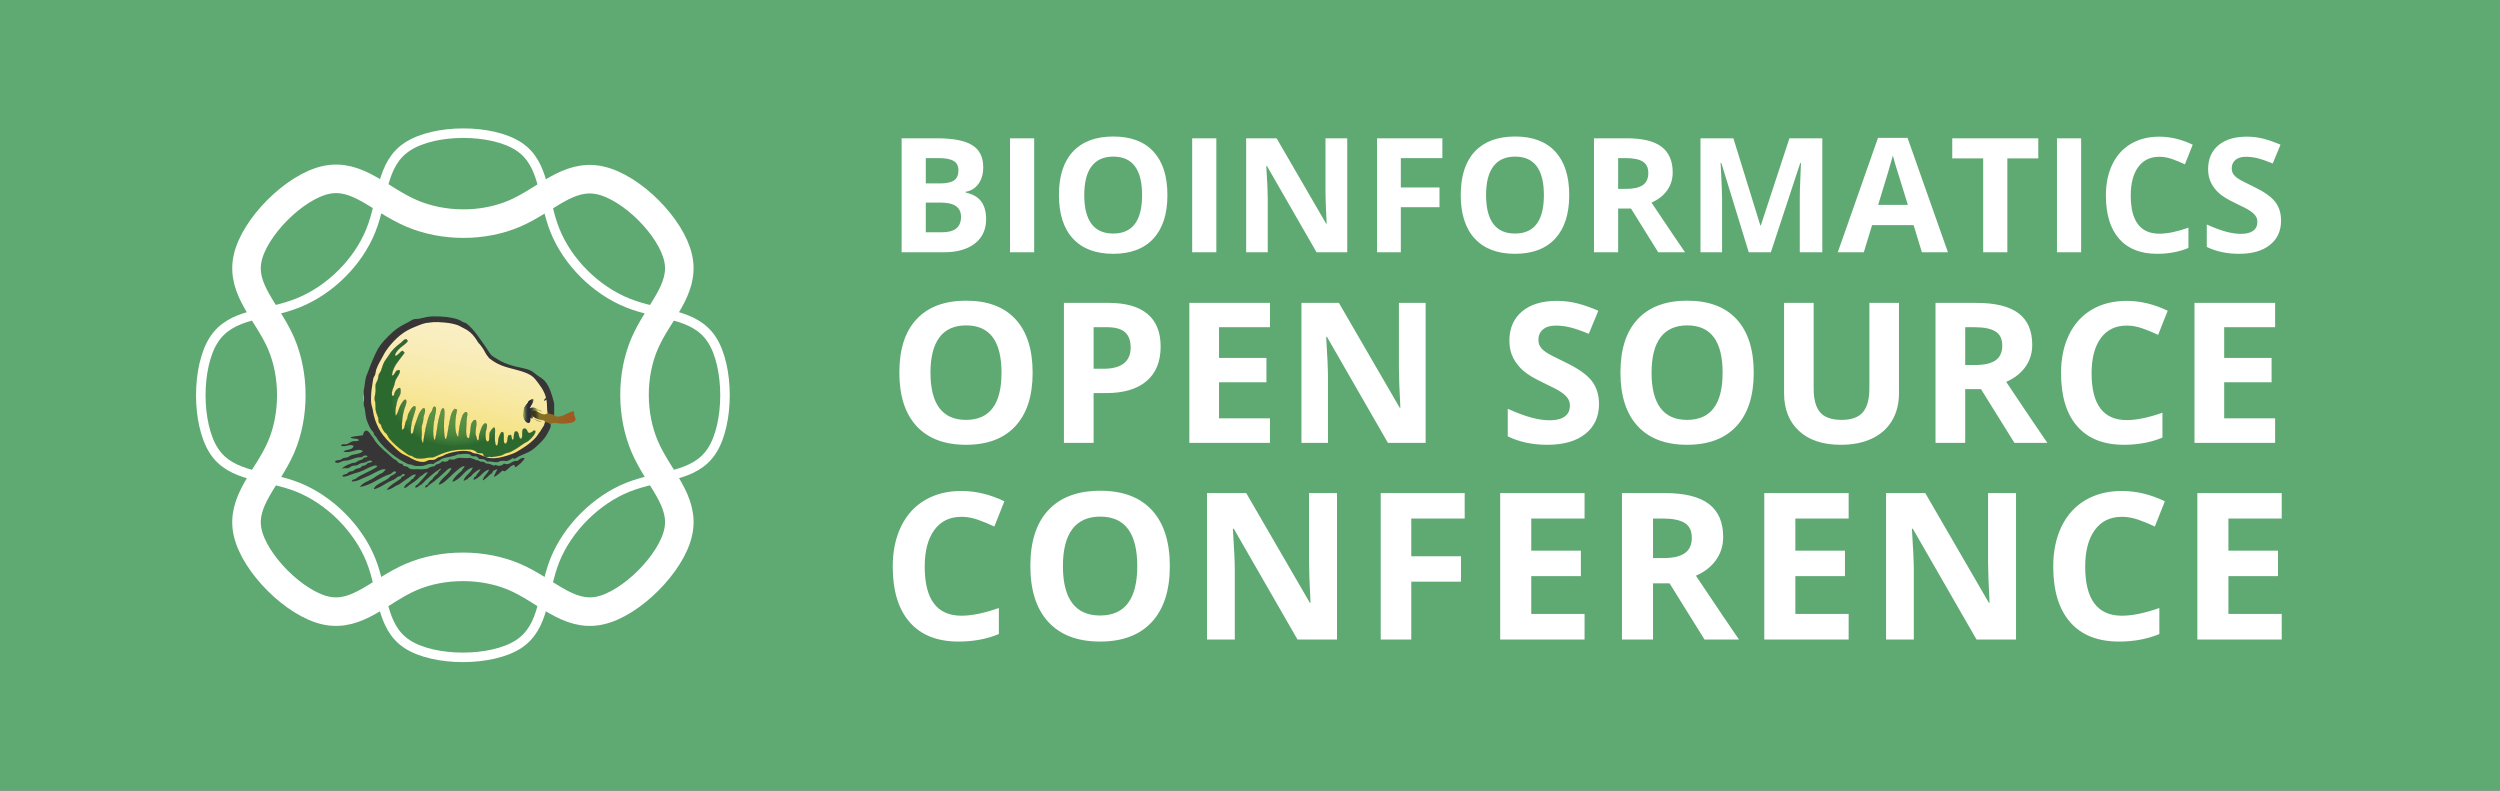 <?xml version="1.0" standalone="no"?><!-- Generator: Gravit.io --><svg xmlns="http://www.w3.org/2000/svg" xmlns:xlink="http://www.w3.org/1999/xlink" style="isolation:isolate" viewBox="-3150 2658.333 7300 2308.333" width="7300" height="2308.333"><rect x="-3150" y="2658.333" width="7300" height="2308.333" fill="#333333" stroke="none"/><defs><clipPath id="_clipPath_aZrVaA9YimONdZ7yKNCWFr2ic4XM8hFE"><rect x="-3150" y="2658.333" width="7300" height="2308.333"/></clipPath></defs><g clip-path="url(#_clipPath_aZrVaA9YimONdZ7yKNCWFr2ic4XM8hFE)"><g opacity="0.85"><rect x="-3150" y="2658.333" width="7300" height="2308.333" transform="matrix(1,0,0,1,0,0)" fill="rgb(102,189,126)"/></g><g><g><g><path d=" M -2525.459 3650.369 C -2474.514 3571.638 -2374.44 3580.735 -2280.163 3543.024 C -2185.887 3505.313 -2104.009 3423.435 -2066.959 3330.809 C -2029.909 3238.183 -2039.071 3137.4 -1959.484 3085.903 C -1879.897 3034.406 -1714.979 3034.406 -1636.247 3085.35 C -1557.515 3136.294 -1566.777 3238.183 -1529.727 3330.809 C -1492.677 3423.436 -1410.499 3505.613 -1316.555 3543.191 C -1222.61 3580.768 -1122.172 3571.638 -1071.228 3650.37 C -1020.283 3729.103 -1020.283 3895.827 -1071.228 3974.56 C -1122.172 4053.294 -1224.06 4044.031 -1316.686 4081.081 C -1409.312 4118.131 -1492.676 4201.495 -1529.727 4294.121 C -1566.778 4386.747 -1557.515 4488.634 -1636.249 4539.58 C -1714.982 4590.526 -1881.705 4590.526 -1960.438 4539.581 C -2039.171 4488.636 -2029.908 4386.747 -2066.959 4294.121 C -2104.009 4201.496 -2187.374 4118.131 -2279.999 4081.081 C -2372.624 4044.031 -2474.513 4053.294 -2525.458 3974.561 C -2576.403 3895.828 -2576.403 3729.1 -2525.459 3650.369 Z " fill-rule="evenodd" fill="none" vector-effect="non-scaling-stroke" stroke-width="27.788" stroke="rgb(255,255,255)" stroke-linejoin="miter" stroke-linecap="butt" stroke-miterlimit="4"/><path d=" M -2197.847 3183.707 C -2106.153 3164.059 -2041.823 3241.256 -1948.493 3281.253 C -1855.164 3321.251 -1739.371 3321.251 -1647.676 3281.953 C -1555.981 3242.655 -1491.195 3164.912 -1398.505 3184.774 C -1305.815 3204.637 -1189.2 3321.252 -1169.551 3412.947 C -1149.902 3504.641 -1228.498 3570.138 -1267.796 3661.833 C -1307.094 3753.529 -1307.094 3869.745 -1267.237 3962.745 C -1227.379 4055.746 -1149.903 4120.31 -1169.552 4212.005 C -1189.201 4303.701 -1307.092 4421.592 -1398.789 4441.242 C -1490.485 4460.892 -1555.981 4382.296 -1647.676 4342.998 C -1739.37 4303.7 -1857.265 4303.7 -1948.96 4342.998 C -2040.656 4382.296 -2106.151 4460.89 -2197.848 4441.241 C -2289.545 4421.592 -2407.436 4303.701 -2427.085 4212.005 C -2446.734 4120.309 -2368.138 4054.813 -2328.841 3963.118 C -2289.543 3871.423 -2289.543 3753.528 -2328.841 3661.834 C -2368.138 3570.139 -2446.734 3504.642 -2427.085 3412.946 C -2407.436 3321.25 -2289.541 3203.356 -2197.847 3183.707 L -2197.847 3183.707 Z " fill-rule="evenodd" fill="none" vector-effect="non-scaling-stroke" stroke-width="83.364" stroke="rgb(255,255,255)" stroke-linejoin="miter" stroke-linecap="butt" stroke-miterlimit="4"/></g></g><g><linearGradient id="_lgradient_25" x1="0.376" y1="1.043" x2="0.639" y2="0.076" gradientTransform="matrix(521.667,0,0,410.563,-2070.66,3597.984)" gradientUnits="userSpaceOnUse"><stop offset="0%" stop-opacity="1" style="stop-color:rgb(243,219,81)"/><stop offset="10%" stop-opacity="1" style="stop-color:rgb(244,222,97)"/><stop offset="20%" stop-opacity="1" style="stop-color:rgb(245,224,113)"/><stop offset="30%" stop-opacity="1" style="stop-color:rgb(245,227,127)"/><stop offset="40%" stop-opacity="1" style="stop-color:rgb(246,229,141)"/><stop offset="50%" stop-opacity="1" style="stop-color:rgb(247,231,154)"/><stop offset="60%" stop-opacity="1" style="stop-color:rgb(248,233,165)"/><stop offset="70%" stop-opacity="1" style="stop-color:rgb(248,235,175)"/><stop offset="80%" stop-opacity="1" style="stop-color:rgb(249,236,184)"/><stop offset="90%" stop-opacity="1" style="stop-color:rgb(249,238,191)"/><stop offset="100%" stop-opacity="1" style="stop-color:rgb(250,238,195)"/></linearGradient><path d=" M -1889.323 3599.185 C -1901.193 3601.793 -1914.926 3598.82 -1928.105 3605.585 L -1928.105 3605.585 C -1941.255 3612.332 -1952.949 3618.906 -1955.429 3619.556 L -1955.429 3619.556 C -1960.692 3620.929 -1982.186 3629.607 -1995.523 3644.035 L -1995.523 3644.035 C -2003.41 3652.554 -2014.267 3664.801 -2021.867 3673.539 L -2021.867 3673.539 C -2034.352 3687.873 -2032.961 3700.658 -2036.533 3704.071 L -2036.533 3704.071 C -2043.804 3711.041 -2061.788 3747.264 -2068.252 3777.844 L -2068.252 3777.844 C -2073.671 3803.477 -2068.252 3823.785 -2068.252 3832.507 L -2068.252 3832.507 C -2068.252 3836.378 -2069.072 3860.179 -2062.956 3880.028 L -2062.956 3880.028 C -2055.388 3904.618 -2040.438 3926.065 -2038.731 3930.299 L -2038.731 3930.299 C -2035.333 3938.739 -2006.824 3967.281 -1983.419 3983.288 L -1983.419 3983.288 C -1970.618 3992.029 -1958.907 3991.727 -1954.688 3994.635 L -1954.688 3994.635 C -1949.504 3998.176 -1930.651 4011.276 -1910.184 4008.036 L -1910.184 4008.036 C -1901.319 4006.647 -1889.656 4006.284 -1880.158 4002.252 L -1880.158 4002.252 C -1874.706 3999.929 -1871.166 3993.371 -1866.22 3992.424 L -1866.22 3992.424 C -1849.721 3989.277 -1838.216 3979.843 -1832.43 3979.843 L -1832.43 3979.843 C -1821.101 3979.843 -1810.544 3982.009 -1800.823 3978.01 L -1800.823 3978.01 C -1796.019 3976.034 -1779.378 3981.771 -1750.57 3989.074 L -1750.57 3989.074 C -1749.147 3989.436 -1736.313 3994.984 -1734.245 3995.931 L -1734.245 3995.931 C -1725.252 4000.025 -1721.001 3998.254 -1714.222 3999.615 L -1714.222 3999.615 C -1701.926 4002.078 -1695.131 3996.215 -1683.152 3994.352 L -1683.152 3994.352 C -1661.264 3990.938 -1640.244 3977.806 -1622.038 3974.327 L -1622.038 3974.327 C -1596.248 3969.397 -1579.242 3926.379 -1576.857 3922.444 L -1576.857 3922.444 C -1574.566 3918.669 -1542.169 3910.054 -1550.371 3886.886 L -1550.371 3886.886 C -1556.25 3870.279 -1544.634 3831.953 -1550.922 3815.235 L -1550.922 3815.235 C -1559.614 3792.099 -1588.329 3762.939 -1588.329 3758.342 L -1588.329 3758.342 C -1588.329 3747.642 -1718.346 3712.544 -1722.961 3703.425 L -1722.961 3703.425 C -1726.485 3696.487 -1725.63 3672.37 -1746.364 3664.578 L -1746.364 3664.578 C -1759.657 3659.569 -1756.765 3645.788 -1761.111 3642.977 L -1761.111 3642.977 C -1765.63 3640.067 -1769.629 3631.533 -1777.973 3624.55 L -1777.973 3624.55 C -1781.669 3621.451 -1789.415 3618.513 -1793.239 3613.486 L -1793.239 3613.486 C -1804.995 3598.031 -1855.695 3599.185 -1863.802 3599.185 L -1863.802 3599.185 C -1865.414 3599.185 -1870.741 3597.984 -1877.766 3597.984 L -1877.766 3597.984 C -1881.277 3597.984 -1885.216 3598.284 -1889.323 3599.185 Z " fill="url(#_lgradient_25)"/><clipPath id="_clipPath_nU1LmA5pQARu0QatSsLFELCWj56PkgRo"><path d=" M -2216.102 3538.885 L -1425.673 3538.885 L -1425.673 4099.467 L -2216.102 4099.467 L -2216.102 3538.885 Z " fill="rgb(255,255,255)"/></clipPath><g clip-path="url(#_clipPath_nU1LmA5pQARu0QatSsLFELCWj56PkgRo)"><path d=" M -2087.84 3808.936 C -2086.577 3815.265 -2086.577 3826.881 -2087.84 3833.21 L -2087.84 3808.936 Z " fill-rule="evenodd" fill="rgb(254,254,254)"/><path d=" M -1531.817 3836.237 L -1531.817 3869.63 C -1532.813 3869.883 -1533.002 3870.957 -1534.077 3871.147 C -1555.159 3875.114 -1551.761 3854.237 -1553.041 3836.237 C -1554.859 3811.03 -1565.115 3794.863 -1576.573 3779.344 C -1582.894 3770.779 -1589.595 3761.028 -1598.571 3755.07 C -1621.297 3739.978 -1659.905 3736.169 -1687.308 3724.727 C -1702.336 3718.469 -1716.924 3709.951 -1727.528 3696.66 C -1731.811 3691.287 -1733.312 3686.562 -1737.389 3679.972 C -1744.295 3668.815 -1753.114 3658.716 -1760.905 3647.353 C -1772.031 3631.123 -1783.046 3622.51 -1801.093 3613.976 C -1805.487 3611.906 -1809.485 3609.267 -1813.246 3607.908 C -1837.852 3599.026 -1878.752 3596.45 -1904.259 3601.081 C -1916.348 3603.277 -1929.149 3609.109 -1941.429 3613.976 C -1972.23 3626.208 -1994.307 3646.152 -2014.267 3670.869 C -2020.019 3678.012 -2025.661 3686.151 -2030.197 3695.143 C -2037.403 3709.493 -2046.048 3721.598 -2051.437 3737.623 C -2053.065 3742.506 -2052.954 3747.484 -2054.455 3752.036 C -2055.688 3755.718 -2058.77 3758.974 -2059.781 3762.656 C -2061.267 3768.14 -2061.583 3775.125 -2062.815 3781.62 C -2065.439 3795.527 -2068.046 3819.138 -2065.85 3836.994 C -2065.091 3843.096 -2062.199 3849.322 -2061.298 3855.958 C -2058.485 3876.536 -2052.48 3892.355 -2044.61 3908.301 C -2037.688 3922.319 -2025.124 3937.648 -2012.75 3950.022 C -2000.012 3962.76 -1987.559 3976.319 -1974.063 3984.158 C -1969.037 3987.082 -1963.095 3988.946 -1958.133 3991.742 C -1947.402 3997.812 -1929.971 4009.096 -1911.102 4006.915 C -1906.218 4006.36 -1901.888 4002.68 -1896.689 4001.605 C -1892.248 4000.704 -1887.08 4002.063 -1882.276 4000.862 C -1877.898 3999.756 -1874.343 3995.932 -1870.139 3994.019 C -1866.931 3992.581 -1863.075 3992.407 -1859.519 3990.985 C -1854.651 3989.073 -1850.527 3985.596 -1845.849 3984.158 C -1827.169 3978.421 -1802.751 3971.531 -1778.352 3976.572 C -1774.148 3977.441 -1770.261 3980.743 -1766.215 3981.898 C -1762.564 3982.909 -1758.756 3982.435 -1755.579 3983.415 C -1744.09 3986.908 -1733.818 3993.545 -1722.202 3995.536 C -1700.423 3999.282 -1673.069 3990.527 -1655.464 3984.158 C -1643.485 3979.844 -1635.741 3974.407 -1625.864 3968.228 C -1602.046 3953.309 -1582.894 3937.522 -1568.971 3912.094 C -1566.711 3907.953 -1563.819 3904.682 -1562.16 3901.474 C -1559.284 3895.974 -1560.358 3890.443 -1556.09 3889.337 C -1552.22 3888.355 -1543.749 3893.462 -1542.421 3896.921 C -1540.018 3903.228 -1544.776 3911.62 -1547.747 3917.404 C -1556.803 3935.167 -1562.713 3941.961 -1577.331 3956.091 C -1584.141 3962.697 -1592.092 3969.84 -1599.314 3974.297 C -1615.054 3984.016 -1632.881 3987.888 -1646.345 3997.812 C -1650.184 3998.365 -1650.596 3995.489 -1654.705 3996.295 C -1657.359 4001.224 -1664.693 4001.479 -1669.118 4004.639 C -1675.865 4004.053 -1682.488 4003.454 -1688.825 4004.639 C -1691.417 4005.129 -1693.819 4007.294 -1696.427 4007.672 C -1707.173 4009.27 -1717.24 4004.26 -1728.287 4006.156 C -1732.933 3999.329 -1739.776 3998.65 -1750.285 3998.571 C -1752.638 3996.595 -1755.39 3992.423 -1759.388 3990.985 C -1762.754 3989.784 -1767.827 3991.617 -1771.509 3990.225 C -1774.528 3989.103 -1776.503 3985.643 -1779.095 3984.932 C -1790.916 3981.629 -1802.879 3985.391 -1813.246 3984.932 C -1826.663 3992.344 -1844.758 3991.981 -1859.519 3997.812 C -1861.874 3998.76 -1864.055 4001.147 -1866.33 4002.379 C -1873.047 4005.983 -1880 4007.832 -1884.536 4013.742 C -1895.693 4009.38 -1908.225 4018.309 -1918.687 4019.052 L -1936.893 4019.052 C -1944.02 4017.345 -1949.457 4013.93 -1958.133 4013.742 C -1992.031 3997.543 -2020.904 3974.676 -2043.851 3946.229 C -2047.328 3941.915 -2049.335 3937.585 -2052.195 3933.332 C -2053.713 3931.074 -2056.257 3930.284 -2057.49 3928.04 C -2058.659 3925.922 -2058.327 3922.793 -2059.781 3920.438 C -2061.409 3917.799 -2064.222 3916.155 -2065.85 3913.611 C -2068.536 3909.36 -2071.476 3904.066 -2073.42 3899.198 C -2075.521 3893.983 -2078.682 3887.551 -2080.262 3881.751 C -2083.755 3868.824 -2082.728 3854.996 -2087.848 3841.547 L -2087.848 3833.219 C -2086.584 3826.881 -2086.584 3815.266 -2087.848 3808.929 L -2087.848 3798.309 C -2085.241 3787.768 -2084.34 3770.589 -2081.021 3758.104 C -2080.057 3754.501 -2077.892 3750.772 -2076.454 3746.726 C -2073.514 3738.382 -2071.191 3732.234 -2068.125 3724.727 C -2062.104 3710.062 -2055.814 3694.748 -2048.403 3680.73 C -2037.735 3660.628 -2019.15 3642.438 -2002.888 3627.631 C -1990.261 3616.157 -1974.885 3607.355 -1957.374 3598.805 C -1951.543 3595.976 -1946.343 3591.741 -1941.429 3590.461 C -1936.751 3589.26 -1931.33 3590.034 -1926.257 3588.944 C -1912.255 3585.957 -1899.881 3582.116 -1884.536 3582.116 C -1857.954 3582.116 -1833.174 3583.934 -1812.472 3591.219 C -1804.254 3594.127 -1798.328 3600.085 -1788.956 3601.839 C -1764.428 3621.214 -1749.019 3647.685 -1730.562 3673.145 C -1725.377 3680.288 -1721.031 3689.375 -1714.616 3695.902 C -1711.359 3699.236 -1705.608 3701.86 -1700.978 3705.005 C -1685.41 3715.561 -1666.763 3722.878 -1644.828 3728.52 C -1629.941 3732.36 -1613.632 3733.988 -1600.088 3740.657 C -1593.451 3743.929 -1586.355 3750.914 -1578.848 3755.829 C -1571.103 3760.902 -1563.345 3765.753 -1558.367 3771.759 C -1544.065 3789.032 -1538.123 3812.563 -1531.817 3836.237 Z " fill="rgb(55,53,53)"/><path d=" M -1560.79 3829.255 C -1557.469 3826.254 -1551.181 3826.221 -1551.687 3819.394 C -1557.212 3819.694 -1562.282 3824.462 -1560.79 3829.255 Z " fill-rule="evenodd" fill="rgb(55,53,53)"/><path d=" M -1858.842 4005.018 C -1850.445 4008.833 -1841.031 4006.054 -1837.602 3998.95 C -1833.338 4002.069 -1828.638 3998.923 -1823.948 4000.467 C -1810.654 3990.846 -1792.183 3998.283 -1776.915 3995.157 C -1771.99 3998.577 -1763.106 3998.035 -1759.468 4002.744 C -1754.226 3999.718 -1751.414 4005.02 -1746.574 4006.536 C -1739.813 4005.235 -1734.441 4008.103 -1730.644 4011.846 C -1721.666 4011.48 -1716.024 4014.7 -1707.885 4017.914 C -1705.022 4018.249 -1704.326 4016.419 -1702.575 4015.638 C -1695.645 4021.196 -1682.615 4017.947 -1678.303 4011.846 C -1661.462 4019.787 -1656.892 4001.99 -1638.857 4004.26 C -1632.861 4000.126 -1627.916 3993.558 -1617.615 3995.916 C -1623.758 4007.474 -1633.942 4014.99 -1644.165 4022.465 C -1648.138 4022.391 -1645.905 4016.114 -1649.477 4015.638 C -1661.508 4019.03 -1666.05 4029.914 -1676.785 4034.603 C -1679.107 4034.143 -1680.738 4032.992 -1682.854 4032.327 C -1690.577 4038.536 -1698.687 4048.315 -1707.885 4050.533 C -1705.715 4042.335 -1701.028 4036.659 -1698.024 4029.293 C -1702.093 4027.03 -1704.348 4032.368 -1708.645 4032.327 C -1710.325 4034.691 -1712.252 4036.81 -1713.197 4039.913 C -1723.373 4045.918 -1729.432 4056.042 -1740.504 4061.153 C -1738.991 4048.733 -1725.697 4041.592 -1721.539 4029.293 C -1739.966 4033.13 -1747.792 4054.109 -1767.055 4059.635 C -1767.757 4053.118 -1764.459 4050.599 -1760.228 4049.015 C -1757.292 4040.573 -1750.114 4036.371 -1746.574 4028.534 C -1752.077 4028.901 -1757.887 4033.28 -1762.504 4036.878 C -1767.096 4040.461 -1771.665 4044.526 -1774.641 4049.015 C -1778.582 4051.143 -1782.65 4053.143 -1784.502 4057.36 C -1789.482 4057.587 -1792.698 4063.118 -1796.639 4061.911 C -1791.056 4045.494 -1774.805 4039.748 -1769.329 4023.224 C -1787.883 4027.235 -1798.534 4046.405 -1813.326 4057.36 C -1817.74 4060.628 -1823.769 4064.057 -1829.256 4064.945 C -1827.888 4060.358 -1824.487 4055.424 -1821.67 4052.05 C -1815.384 4044.515 -1807.616 4037.98 -1800.432 4031.568 C -1799.877 4025.798 -1793.768 4025.588 -1793.605 4019.431 C -1804.114 4020.313 -1811.755 4029.131 -1819.396 4035.361 C -1830.927 4044.764 -1841.363 4057.069 -1852.772 4065.704 C -1857.342 4069.163 -1863.374 4073.125 -1869.462 4073.29 C -1861.186 4052.992 -1840.184 4045.42 -1831.533 4025.5 C -1839.715 4023.976 -1845.385 4031.503 -1850.498 4036.12 C -1860.803 4045.43 -1870.622 4054.681 -1881.597 4063.428 C -1886.623 4067.433 -1892.1 4070.704 -1897.527 4074.807 C -1900.75 4077.24 -1902.815 4082.884 -1908.149 4081.634 C -1909.114 4075.611 -1904.565 4075.104 -1901.322 4073.29 C -1897.812 4066.685 -1892.932 4061.45 -1886.909 4057.36 C -1884.118 4049.173 -1875.965 4045.872 -1870.979 4039.913 C -1869.844 4038.558 -1869.802 4036.099 -1868.702 4034.603 C -1866.865 4032.099 -1861.103 4030.879 -1863.393 4026.258 C -1884.485 4039.555 -1902.64 4055.789 -1919.526 4073.29 C -1926.648 4074.579 -1929.738 4083.723 -1937.731 4081.634 C -1937.577 4076.732 -1934.291 4074.962 -1930.906 4073.29 C -1920.676 4061.521 -1909.344 4050.855 -1900.562 4037.637 C -1910.036 4036.815 -1915.028 4046.899 -1923.32 4049.774 C -1931.263 4059.74 -1944.802 4067.711 -1955.937 4075.565 C -1960 4078.43 -1962.753 4082.854 -1970.352 4083.151 C -1967.641 4070.69 -1954.234 4068.925 -1949.112 4058.877 C -1947.212 4058.248 -1946.133 4056.799 -1943.802 4056.601 C -1942.052 4051.523 -1937.496 4049.252 -1935.456 4044.464 C -1941.972 4042.013 -1948.634 4047.762 -1953.663 4051.291 C -1963.913 4058.486 -1974.892 4065.57 -1985.523 4073.29 C -1998.294 4076.973 -2007.077 4088.624 -2021.176 4088.461 C -2010.338 4074.521 -1993.967 4066.108 -1979.454 4055.842 C -1978.824 4053.945 -1977.375 4052.864 -1977.179 4050.533 C -1973.978 4048.674 -1968.277 4049.32 -1968.076 4044.464 C -1972.276 4038.131 -1977.272 4046.297 -1980.971 4048.257 C -1983.291 4049.486 -1986.618 4049.553 -1988.557 4050.533 C -1991.427 4051.985 -1993.181 4054.823 -1996.141 4056.601 C -2002.346 4060.329 -2010.061 4062.802 -2016.624 4066.462 C -2028.249 4072.944 -2042.847 4083.666 -2058.346 4086.944 C -2057.911 4082.968 -2054.496 4078.742 -2051.517 4076.324 C -2041.981 4068.579 -2027.571 4063.286 -2016.624 4055.842 C -2013.998 4054.057 -2012.264 4050.825 -2009.797 4049.015 C -2004.109 4044.843 -1995.77 4043.712 -1993.107 4036.878 C -1998.3 4030.775 -2005.761 4039.111 -2009.039 4042.188 C -2042.343 4051.615 -2062.298 4074.393 -2099.308 4080.117 C -2091.169 4068.466 -2076.823 4064.117 -2064.414 4057.36 C -2053.86 4051.612 -2044.623 4043.097 -2033.311 4039.154 C -2030.38 4035.511 -2026.285 4033.035 -2023.451 4029.293 C -2033.047 4026.408 -2042.899 4032.417 -2050.758 4036.12 C -2060.18 4040.557 -2069.814 4046.779 -2080.344 4050.533 C -2094.55 4055.596 -2105.729 4064.158 -2122.824 4064.187 C -2122.328 4059.12 -2117.511 4058.374 -2112.962 4057.36 C -2094.327 4042.365 -2067.962 4035.1 -2048.484 4020.948 C -2050.309 4015.555 -2056.299 4018.007 -2059.104 4018.673 C -2069.357 4021.105 -2081.148 4028.288 -2090.204 4032.327 C -2099.378 4036.418 -2110.059 4039.178 -2119.79 4042.188 C -2129.837 4045.297 -2139.342 4051.31 -2150.132 4049.774 C -2149.578 4042.917 -2141.968 4044.157 -2137.995 4042.188 C -2134.893 4040.652 -2133.091 4037.506 -2130.41 4036.12 C -2127.543 4034.639 -2123.979 4035.088 -2120.548 4033.844 C -2116.958 4032.543 -2114.299 4029.274 -2110.687 4027.775 C -2105.905 4025.794 -2101.725 4026.145 -2097.791 4023.983 C -2095.895 4022.941 -2094.555 4020.547 -2092.481 4019.431 C -2089.404 4017.777 -2085.515 4017.949 -2082.62 4016.397 C -2080.165 4015.082 -2078.749 4012.347 -2076.551 4011.087 C -2071.984 4008.473 -2066.277 4010.26 -2062.897 4005.777 C -2069.602 3999.62 -2076.706 4005.796 -2081.861 4008.053 C -2086.786 4010.208 -2093.635 4010.066 -2098.55 4011.846 C -2101.249 4012.822 -2103.31 4015.368 -2106.134 4016.397 C -2111.621 4018.396 -2117.925 4017.503 -2122.824 4019.431 C -2126.942 4021.053 -2129.434 4024.961 -2134.202 4025.5 C -2140.965 4026.263 -2146.891 4023.768 -2152.408 4027.775 C -2146.339 4019.72 -2134.743 4015.215 -2123.582 4011.087 C -2119.638 4009.628 -2115.181 4010.15 -2111.445 4008.811 C -2109.061 4007.956 -2107.107 4005.444 -2104.618 4004.26 C -2097.533 4000.894 -2090.76 4001.379 -2087.17 3994.397 C -2082.536 3994.481 -2078.909 3993.558 -2076.551 3991.363 C -2080.055 3985.079 -2091.062 3989.507 -2093.24 3993.64 C -2107.964 3991.943 -2122.629 4000.206 -2134.202 4002.744 C -2138.959 4003.787 -2143.743 4003.062 -2147.855 4004.26 C -2155.107 4006.371 -2164.134 4013.84 -2172.131 4007.294 C -2169.367 4000.617 -2161.573 4002.91 -2156.201 4001.226 C -2152.821 4000.167 -2150.526 3997.041 -2147.096 3995.916 C -2143.196 3994.636 -2138.757 3994.958 -2134.961 3993.64 C -2131.731 3992.519 -2129.128 3989.618 -2125.857 3988.328 C -2113.651 3983.526 -2098.692 3985.078 -2090.204 3975.433 C -2105.832 3964.34 -2125.269 3983.878 -2147.096 3976.951 C -2139.18 3969.445 -2119.665 3973.536 -2117.514 3960.263 C -2127.955 3953.376 -2142.823 3965.491 -2154.684 3959.504 C -2151.333 3952.936 -2141.872 3957.078 -2136.478 3954.953 C -2130.707 3952.679 -2125.722 3947.867 -2118.272 3946.609 C -2112.381 3945.615 -2106.73 3948.097 -2101.584 3943.574 C -2105.555 3936.422 -2122.067 3941.806 -2126.615 3935.23 C -2116.057 3931.63 -2101.872 3931.655 -2090.204 3929.162 C -2086.405 3910.27 -2076.561 3912.652 -2068.205 3926.127 C -2063.657 3933.466 -2058.608 3937.711 -2055.311 3945.091 C -2040.383 3966.069 -2019.235 3980.825 -2000.694 3998.191 C -1993.983 4000.582 -1989.527 4005.232 -1985.523 4010.328 C -1981.883 4010.735 -1980.399 4013.298 -1975.66 4012.604 C -1974.844 4014.57 -1972.918 4015.425 -1972.627 4017.914 C -1969.237 4020.593 -1964.675 4019.502 -1961.249 4020.948 C -1958.393 4022.154 -1956.947 4025.073 -1954.42 4026.258 C -1944.909 4030.718 -1937.526 4027.51 -1924.837 4028.534 C -1917.512 4029.125 -1909.205 4028.416 -1900.562 4026.258 C -1895.487 4022.484 -1888.796 4020.326 -1880.84 4019.431 C -1878.933 4018.557 -1878.452 4016.255 -1877.048 4014.88 C -1869.051 4013.521 -1862.913 4010.303 -1858.842 4005.018 Z " fill-rule="evenodd" fill="rgb(55,53,53)"/><radialGradient id="_rgradient_5" fx="0.5" fy="0.5" cx="0.5" cy="0.5" r="0.5" gradientTransform="matrix(469.309,0,0,348.335,-2056.039,3648.87)" gradientUnits="userSpaceOnUse"><stop offset="0%" stop-opacity="1" style="stop-color:rgb(221,226,107)"/><stop offset="10%" stop-opacity="1" style="stop-color:rgb(200,213,100)"/><stop offset="20%" stop-opacity="1" style="stop-color:rgb(89,148,66)"/><stop offset="30%" stop-opacity="1" style="stop-color:rgb(88,148,66)"/><stop offset="40%" stop-opacity="1" style="stop-color:rgb(87,146,66)"/><stop offset="50%" stop-opacity="1" style="stop-color:rgb(82,142,64)"/><stop offset="60%" stop-opacity="1" style="stop-color:rgb(74,134,60)"/><stop offset="70%" stop-opacity="1" style="stop-color:rgb(61,122,55)"/><stop offset="80%" stop-opacity="1" style="stop-color:rgb(44,105,47)"/><stop offset="90%" stop-opacity="1" style="stop-color:rgb(44,105,47)"/><stop offset="100%" stop-opacity="1" style="stop-color:rgb(44,105,47)"/></radialGradient><path d=" M -1596.373 3919.679 C -1596.373 3919.552 -1591.16 3914.054 -1587.999 3915.886 C -1583.685 3918.416 -1591.555 3929.682 -1594.067 3932.576 C -1598.176 3937.317 -1602.807 3942.325 -1606.963 3945.486 C -1610.865 3948.427 -1616.556 3950.385 -1621.376 3953.814 C -1632.77 3961.953 -1648.321 3973.016 -1662.339 3978.865 C -1665.593 3980.206 -1669.64 3980.254 -1673.733 3981.897 C -1679.61 3984.236 -1684.448 3988.078 -1688.889 3988.709 C -1697.233 3989.911 -1708.358 3992.58 -1716.466 3992.849 C -1717.398 3992.882 -1719.31 3992.17 -1721.349 3991.348 L -1721.507 3992.122 C -1721.08 3992.408 -1731.967 3992.565 -1731.967 3992.833 L -1732.757 3992.596 C -1739.065 3989.957 -1737.167 3987.209 -1738.97 3984.157 C -1741.23 3980.333 -1746.317 3981.614 -1753.383 3981.123 L -1754.71 3979.987 L -1756.417 3980.382 C -1765.978 3967.202 -1786.728 3971.309 -1802.674 3971.261 C -1825.524 3971.216 -1845.264 3977.03 -1863.375 3984.157 C -1871.103 3987.209 -1878.594 3991.618 -1884.615 3993.262 C -1888.044 3994.21 -1892.074 3993.467 -1895.994 3994.019 C -1907.625 3995.711 -1924.029 3999.818 -1938.473 3994.779 C -1941.618 3993.687 -1944.163 3991 -1947.56 3989.469 C -1950.294 3988.25 -1953.692 3988.377 -1955.921 3987.191 C -1959.555 3985.249 -1966.43 3979.811 -1971.076 3976.571 C -1984.809 3967.075 -2001.387 3952.677 -2012.055 3940.16 C -2015.957 3935.561 -2017.586 3929.572 -2021.142 3925.005 C -2022.848 3922.809 -2025.614 3921.86 -2027.21 3919.679 C -2029.77 3916.249 -2032.884 3910.781 -2034.812 3906.783 C -2035.902 3904.509 -2035.902 3901.299 -2037.072 3899.197 C -2038.842 3896.07 -2042.587 3894.678 -2043.899 3890.853 C -2045.242 3887.013 -2044.152 3882.145 -2045.416 3877.957 C -2047.897 3869.898 -2052.164 3862.756 -2053.017 3853.699 C -2053.602 3847.3 -2052.891 3840.236 -2053.776 3833.96 C -2054.25 3830.594 -2055.988 3827.261 -2056.036 3824.101 C -2056.146 3816.924 -2053.57 3808.454 -2053.017 3800.583 C -2052.543 3794.167 -2053.934 3787.561 -2053.017 3781.619 C -2052.354 3777.479 -2048.735 3772.565 -2046.933 3767.206 C -2045.084 3761.675 -2045.052 3755.322 -2043.14 3750.518 C -2042.192 3748.116 -2039.821 3746.347 -2038.589 3743.691 C -2034.638 3735.158 -2032.631 3724.11 -2027.969 3715.624 C -2024.397 3709.114 -2018.74 3702.839 -2015.089 3696.66 C -2006.318 3681.853 -1994.56 3670.742 -1979.436 3659.49 C -1972.656 3654.466 -1971.471 3648.903 -1961.973 3648.87 L -1962.368 3652.41 L -1958.955 3653.421 C -1964.328 3662.714 -1978.156 3669.62 -1986.247 3678.454 C -1990.609 3683.211 -1998.938 3693.847 -1996.125 3696.66 C -1991.399 3701.385 -1979.373 3681.741 -1974.126 3683.007 L -1971.85 3686.041 L -1968.8 3688.315 C -1982.66 3708.607 -2002.999 3726.435 -2005.97 3755.069 C -1998.558 3755.434 -1995.856 3743.833 -1992.332 3741.417 C -1990.767 3740.358 -1985.442 3738.002 -1983.972 3739.141 C -1977.998 3743.85 -1991.684 3760.822 -1994.608 3767.206 C -1996.836 3772.121 -1997.8 3778.538 -1999.143 3783.136 C -2000.803 3788.796 -2003.363 3793.695 -2004.453 3797.551 C -2006.176 3803.586 -2007.235 3814.285 -2002.936 3814.998 C -1998.669 3815.725 -1997.658 3805.008 -1996.125 3802.101 C -1993.912 3797.977 -1986.216 3789.681 -1982.455 3791.481 C -1979.91 3792.715 -1979.879 3802.987 -1980.938 3807.411 C -1982.47 3813.718 -1988.318 3820.259 -1990.04 3827.892 C -1993.596 3843.602 -1997.721 3858.993 -1994.608 3872.663 C -1987.401 3865.664 -1986.453 3853.778 -1980.938 3843.065 C -1979.608 3840.472 -1970.112 3823.137 -1965.766 3825.618 C -1959.587 3829.189 -1968.342 3847.899 -1969.559 3852.182 C -1974.679 3870.024 -1977.872 3891.281 -1976.402 3913.612 C -1967.378 3911.935 -1968.453 3901.491 -1965.766 3891.628 C -1964.897 3888.389 -1961.878 3884.579 -1960.472 3880.233 C -1959.002 3875.747 -1959.271 3871.209 -1957.438 3867.338 C -1955.352 3862.992 -1944.51 3839.997 -1937.715 3845.339 C -1934.365 3847.978 -1938.379 3858.742 -1939.991 3864.303 C -1944.084 3878.479 -1947.734 3886.318 -1949.836 3903.008 C -1950.705 3909.817 -1951.701 3923.6 -1949.078 3925.005 C -1942.835 3928.341 -1940.812 3907.464 -1939.991 3904.525 C -1938.979 3900.983 -1935.882 3893.194 -1933.148 3885.561 C -1930.998 3879.506 -1928.659 3872.679 -1926.321 3867.338 C -1924.535 3863.244 -1915.306 3847.427 -1911.149 3850.665 C -1905.776 3854.854 -1912.161 3869.615 -1913.425 3874.923 C -1914.515 3879.492 -1914.089 3884.706 -1914.958 3889.336 C -1915.906 3894.505 -1918.308 3899.008 -1918.751 3903.008 C -1919.667 3911.524 -1918.119 3920.976 -1918.751 3928.039 C -1919.446 3935.941 -1920.521 3937.932 -1917.992 3945.486 C -1917.36 3947.321 -1917.692 3952.125 -1914.183 3951.54 C -1910.738 3925.937 -1903.959 3888.974 -1894.461 3867.338 C -1893.479 3865.093 -1890.178 3862.154 -1888.392 3858.235 C -1885.69 3852.277 -1885.626 3844.233 -1880.064 3846.115 C -1874.343 3848.027 -1878.42 3863.323 -1879.305 3868.112 C -1883.114 3889.067 -1890.368 3925.054 -1880.822 3945.486 C -1872.873 3922.46 -1873.932 3898.33 -1865.651 3871.146 C -1863.944 3865.568 -1860.989 3849.416 -1855.774 3850.665 C -1850.258 3851.978 -1853.166 3875.619 -1853.498 3883.267 C -1854.098 3896.827 -1854.146 3908.616 -1853.498 3918.922 C -1853.356 3921.338 -1852.534 3940.776 -1848.188 3940.936 C -1844.806 3941.047 -1840.097 3905.93 -1839.101 3900.715 C -1835.308 3881.166 -1833.317 3862.503 -1822.412 3852.182 L -1819.378 3854.442 L -1815.569 3854.442 C -1820.642 3877.025 -1826.679 3918.922 -1811.792 3935.609 C -1809.169 3910.167 -1807.399 3894.094 -1799.64 3872.663 C -1797.964 3868.001 -1791.058 3858.489 -1786.742 3862.786 C -1784.326 3865.22 -1787.186 3876.899 -1787.518 3881.75 C -1788.356 3894.188 -1789.84 3917.341 -1789.035 3924.23 C -1788.735 3926.713 -1787.06 3939.639 -1781.45 3937.886 C -1776.962 3936.494 -1775.776 3902.5 -1773.864 3896.922 C -1772.679 3893.526 -1766.53 3882.62 -1761.711 3884.785 C -1755.862 3887.44 -1762.406 3916.313 -1761.711 3924.23 C -1761.393 3927.928 -1759.91 3931.689 -1758.677 3935.609 C -1758.582 3935.941 -1757.476 3945.598 -1753.383 3943.969 C -1750.457 3942.799 -1751.834 3934.518 -1751.107 3931.059 C -1750.394 3927.786 -1746.492 3914.007 -1742.747 3905.266 C -1741.167 3901.554 -1735.981 3893.745 -1732.143 3894.648 C -1723.688 3896.653 -1731.021 3911.208 -1732.143 3921.196 C -1732.947 3928.497 -1732.996 3948.283 -1726.074 3947.746 C -1717.983 3947.129 -1723.212 3930.79 -1719.231 3920.439 C -1717.714 3916.455 -1709.842 3905.947 -1707.11 3906.783 C -1703.379 3907.938 -1704.706 3918.889 -1704.818 3922.713 C -1704.992 3928.277 -1706.304 3956.943 -1701.041 3959.124 C -1694.641 3961.797 -1696.141 3947.178 -1694.214 3938.643 C -1693.614 3936.004 -1687.956 3919.284 -1683.594 3919.679 C -1673.844 3920.595 -1684.351 3952.504 -1674.474 3953.814 C -1667.236 3954.794 -1669.324 3935.737 -1664.63 3928.782 L -1661.359 3930.236 L -1658.562 3928.039 C -1655.59 3932.292 -1656.855 3942.989 -1652.476 3942.453 C -1647.167 3941.789 -1651.954 3919.728 -1644.149 3918.162 C -1632.754 3915.903 -1637.1 3940.381 -1628.962 3939.403 C -1620.696 3938.423 -1629.673 3911.967 -1619.859 3909.817 C -1610.693 3907.826 -1611.07 3921.417 -1605.446 3922.713 C -1602.522 3923.41 -1599.504 3921.275 -1596.373 3919.679 Z " fill="url(#_rgradient_5)"/><path d=" M -1866.014 3995.157 C -1857.417 3991.506 -1849.167 3987.049 -1840.222 3984.157" fill="none" vector-effect="non-scaling-stroke" stroke-width="0.65" stroke="rgb(55,53,53)" stroke-linejoin="miter" stroke-linecap="square" stroke-miterlimit="3"/><path d=" M -1731.952 3992.849 C -1731.968 3992.849 -1731.968 3992.834 -1731.968 3992.834 C -1731.968 3992.565 -1721.079 3992.408 -1721.508 3992.122" fill="none" vector-effect="non-scaling-stroke" stroke-width="0.65" stroke="rgb(55,53,53)" stroke-linejoin="miter" stroke-linecap="square" stroke-miterlimit="3"/><path d=" M -1732.758 3992.596 C -1739.064 3989.957 -1737.167 3987.209 -1738.97 3984.157 C -1741.229 3980.333 -1746.317 3981.614 -1753.383 3981.123" fill="none" vector-effect="non-scaling-stroke" stroke-width="0.65" stroke="rgb(55,53,53)" stroke-linejoin="miter" stroke-linecap="square" stroke-miterlimit="3"/><line x1="-1753.383" y1="3981.123" x2="-1754.71" y2="3979.985" vector-effect="non-scaling-stroke" stroke-width="0.65" stroke="rgb(55,53,53)" stroke-linejoin="miter" stroke-linecap="square" stroke-miterlimit="3"/><line x1="-1754.71" y1="3979.986" x2="-1756.417" y2="3980.381" vector-effect="non-scaling-stroke" stroke-width="0.65" stroke="rgb(55,53,53)" stroke-linejoin="miter" stroke-linecap="square" stroke-miterlimit="3"/><path d=" M -1756.417 3980.381 C -1765.978 3967.201 -1786.728 3971.31 -1802.674 3971.261 C -1825.524 3971.215 -1845.264 3977.031 -1863.375 3984.158 C -1871.103 3987.208 -1878.594 3991.617 -1884.615 3993.261 C -1888.044 3994.209 -1892.074 3993.466 -1895.994 3994.019 C -1907.625 3995.71 -1924.029 3999.819 -1938.473 3994.778 C -1941.618 3993.687 -1944.163 3991.001 -1947.56 3989.468 C -1950.294 3988.249 -1953.692 3988.377 -1955.921 3987.192 C -1959.555 3985.248 -1966.43 3979.812 -1971.076 3976.572 C -1984.809 3967.074 -2001.387 3952.677 -2012.055 3940.161 C -2015.957 3935.562 -2017.586 3929.573 -2021.142 3925.005 C -2022.848 3922.809 -2025.614 3921.86 -2027.21 3919.68 C -2029.77 3916.25 -2032.884 3910.782 -2034.812 3906.784 C -2035.902 3904.508 -2035.902 3901.3 -2037.072 3899.198 C -2038.842 3896.069 -2042.587 3894.678 -2043.899 3890.854 C -2045.242 3887.014 -2044.152 3882.146 -2045.416 3877.957 C -2047.897 3869.898 -2052.164 3862.755 -2053.017 3853.7 C -2053.602 3847.299 -2052.891 3840.235 -2053.776 3833.961 C -2054.25 3830.595 -2055.988 3827.261 -2056.036 3824.1 C -2056.146 3816.925 -2053.57 3808.454 -2053.017 3800.584 C -2052.543 3794.168 -2053.934 3787.562 -2053.017 3781.62 C -2052.354 3777.48 -2048.735 3772.565 -2046.933 3767.207 C -2045.084 3761.676 -2045.052 3755.323 -2043.14 3750.519 C -2042.192 3748.117 -2039.821 3746.347 -2038.589 3743.692 C -2034.638 3735.158 -2032.631 3724.111 -2027.969 3715.625 C -2024.397 3709.113 -2018.74 3702.84 -2015.089 3696.66 C -2006.318 3681.852 -1994.56 3670.743 -1979.436 3659.49 C -1972.656 3654.465 -1971.471 3648.902 -1961.973 3648.87" fill="none" vector-effect="non-scaling-stroke" stroke-width="0.65" stroke="rgb(55,53,53)" stroke-linejoin="miter" stroke-linecap="square" stroke-miterlimit="3"/><line x1="-1961.973" y1="3648.87" x2="-1962.368" y2="3652.41" vector-effect="non-scaling-stroke" stroke-width="0.65" stroke="rgb(55,53,53)" stroke-linejoin="miter" stroke-linecap="square" stroke-miterlimit="3"/><line x1="-1962.368" y1="3652.41" x2="-1958.955" y2="3653.421" vector-effect="non-scaling-stroke" stroke-width="0.65" stroke="rgb(55,53,53)" stroke-linejoin="miter" stroke-linecap="square" stroke-miterlimit="3"/><path d=" M -1958.954 3653.422 C -1964.328 3662.714 -1978.156 3669.62 -1986.247 3678.455 C -1990.609 3683.211 -1998.937 3693.847 -1996.124 3696.66 C -1991.399 3701.385 -1979.372 3681.742 -1974.126 3683.006" fill="none" vector-effect="non-scaling-stroke" stroke-width="0.65" stroke="rgb(55,53,53)" stroke-linejoin="miter" stroke-linecap="square" stroke-miterlimit="3"/><line x1="-1974.126" y1="3683.006" x2="-1971.85" y2="3686.041" vector-effect="non-scaling-stroke" stroke-width="0.65" stroke="rgb(55,53,53)" stroke-linejoin="miter" stroke-linecap="square" stroke-miterlimit="3"/><path d=" M -1971.85 3686.04 C -1971.329 3685.708 -1970.855 3685.313 -1970.459 3684.871" fill="none" vector-effect="non-scaling-stroke" stroke-width="0.65" stroke="rgb(55,53,53)" stroke-linejoin="miter" stroke-linecap="square" stroke-miterlimit="3"/><line x1="-1971.85" y1="3686.04" x2="-1968.8" y2="3688.316" vector-effect="non-scaling-stroke" stroke-width="0.65" stroke="rgb(55,53,53)" stroke-linejoin="miter" stroke-linecap="square" stroke-miterlimit="3"/><path d=" M -1968.8 3688.316 C -1982.659 3708.608 -2002.999 3726.434 -2005.97 3755.07 C -1998.558 3755.433 -1995.855 3743.834 -1992.331 3741.416 C -1990.767 3740.357 -1985.441 3738.002 -1983.971 3739.14 C -1977.997 3743.849 -1991.683 3760.822 -1994.607 3767.207 C -1996.835 3772.122 -1997.799 3778.538 -1999.143 3783.137 C -2000.802 3788.795 -2003.362 3793.694 -2004.453 3797.55 C -2006.175 3803.587 -2007.234 3814.286 -2002.935 3814.997 C -1998.668 3815.724 -1997.657 3805.009 -1996.124 3802.101 C -1993.912 3797.977 -1986.215 3789.68 -1982.454 3791.481 C -1979.91 3792.714 -1979.878 3802.986 -1980.937 3807.411 C -1982.47 3813.717 -1988.317 3820.259 -1990.04 3827.893 C -1993.596 3843.601 -1997.72 3858.994 -1994.607 3872.664 C -1987.401 3865.663 -1986.452 3853.779 -1980.937 3843.064 C -1979.609 3840.472 -1970.111 3823.136 -1965.766 3825.617 C -1959.586 3829.188 -1968.341 3847.9 -1969.558 3852.183 C -1974.679 3870.025 -1977.871 3891.28 -1976.401 3913.611 C -1967.377 3911.936 -1968.452 3901.49 -1965.766 3891.628 C -1964.896 3888.388 -1961.878 3884.58 -1960.471 3880.234 C -1959.002 3875.746 -1959.27 3871.21 -1957.437 3867.338 C -1955.351 3862.992 -1944.51 3839.998 -1937.714 3845.34 C -1934.364 3847.979 -1938.378 3858.741 -1939.99 3864.304 C -1944.083 3878.48 -1947.734 3886.318 -1949.836 3903.007 C -1950.705 3909.818 -1951.7 3923.599 -1949.077 3925.005 C -1942.835 3928.34 -1940.812 3907.463 -1939.99 3904.524 C -1938.979 3900.984 -1935.881 3893.193 -1933.147 3885.56 C -1930.998 3879.507 -1928.659 3872.68 -1926.32 3867.338 C -1924.534 3863.245 -1915.305 3847.426 -1911.149 3850.665 C -1905.775 3854.853 -1912.16 3869.614 -1913.424 3874.924 C -1914.515 3879.491 -1914.088 3884.706 -1914.957 3889.337 C -1915.905 3894.504 -1918.308 3899.008 -1918.75 3903.007 C -1919.667 3911.525 -1918.118 3920.975 -1918.75 3928.039 C -1919.445 3935.941 -1920.52 3937.932 -1917.991 3945.487 C -1917.359 3947.32 -1917.691 3952.124 -1914.183 3951.539 C -1910.738 3925.938 -1903.958 3888.973 -1894.46 3867.338 C -1893.48 3865.094 -1890.177 3862.155 -1888.391 3858.235 C -1885.689 3852.277 -1885.626 3844.233 -1880.063 3846.114 C -1874.342 3848.026 -1878.419 3863.324 -1879.304 3868.113 C -1883.113 3889.068 -1890.367 3925.053 -1880.822 3945.487 C -1872.872 3922.461 -1873.931 3898.329 -1865.65 3871.147 C -1863.943 3865.568 -1860.988 3849.417 -1855.773 3850.665 C -1850.258 3851.977 -1853.165 3875.619 -1853.497 3883.268 C -1854.098 3896.828 -1854.145 3908.617 -1853.497 3918.921 C -1853.355 3921.339 -1852.533 3940.777 -1848.187 3940.935 C -1844.805 3941.046 -1840.096 3905.93 -1839.1 3900.715 C -1835.307 3881.166 -1833.316 3862.502 -1822.412 3852.183" fill="none" vector-effect="non-scaling-stroke" stroke-width="0.65" stroke="rgb(55,53,53)" stroke-linejoin="miter" stroke-linecap="square" stroke-miterlimit="3"/><line x1="-1822.412" y1="3852.183" x2="-1819.378" y2="3854.442" vector-effect="non-scaling-stroke" stroke-width="0.65" stroke="rgb(55,53,53)" stroke-linejoin="miter" stroke-linecap="square" stroke-miterlimit="3"/><path d=" M -1819.378 3854.442 C -1819.125 3853.48 -1818.983 3852.816 -1818.886 3852.547" fill="none" vector-effect="non-scaling-stroke" stroke-width="0.65" stroke="rgb(55,53,53)" stroke-linejoin="miter" stroke-linecap="square" stroke-miterlimit="3"/><line x1="-1819.378" y1="3854.442" x2="-1815.569" y2="3854.442" vector-effect="non-scaling-stroke" stroke-width="0.65" stroke="rgb(55,53,53)" stroke-linejoin="miter" stroke-linecap="square" stroke-miterlimit="3"/><path d=" M -1815.569 3854.442 C -1820.642 3877.025 -1826.679 3918.922 -1811.792 3935.609 C -1809.169 3910.167 -1807.399 3894.095 -1799.639 3872.663 C -1797.964 3868.001 -1791.058 3858.489 -1786.743 3862.786 C -1784.325 3865.22 -1787.186 3876.899 -1787.518 3881.75 C -1788.355 3894.188 -1789.841 3917.342 -1789.035 3924.23 C -1788.736 3926.712 -1787.059 3939.639 -1781.449 3937.886 C -1776.961 3936.494 -1775.776 3902.501 -1773.864 3896.922 C -1772.678 3893.524 -1766.531 3882.62 -1761.711 3884.785 C -1755.863 3887.44 -1762.406 3916.313 -1761.711 3924.23 C -1761.395 3927.928 -1759.909 3931.69 -1758.676 3935.609 C -1758.582 3935.941 -1757.475 3945.598 -1753.382 3943.969 C -1750.459 3942.799 -1751.833 3934.518 -1751.106 3931.057 C -1750.395 3927.786 -1746.492 3914.005 -1742.746 3905.266 C -1741.166 3901.554 -1735.983 3893.745 -1732.142 3894.646 C -1723.687 3896.653 -1731.02 3911.208 -1732.142 3921.196 C -1732.948 3928.497 -1732.996 3948.283 -1726.074 3947.746 C -1717.982 3947.13 -1723.213 3930.79 -1719.231 3920.439 C -1717.714 3916.455 -1709.843 3905.947 -1707.11 3906.783 C -1703.38 3907.938 -1704.707 3918.889 -1704.818 3922.713 C -1704.992 3928.278 -1706.304 3956.944 -1701.041 3959.125 C -1694.641 3961.797 -1696.142 3947.179 -1694.214 3938.643 C -1693.613 3936.004 -1687.956 3919.284 -1683.594 3919.679 C -1673.843 3920.596 -1684.352 3952.504 -1674.475 3953.815 C -1667.237 3954.794 -1669.323 3935.735 -1664.63 3928.782" fill="none" vector-effect="non-scaling-stroke" stroke-width="0.65" stroke="rgb(55,53,53)" stroke-linejoin="miter" stroke-linecap="square" stroke-miterlimit="3"/><line x1="-1664.63" y1="3928.782" x2="-1661.359" y2="3930.236" vector-effect="non-scaling-stroke" stroke-width="0.65" stroke="rgb(55,53,53)" stroke-linejoin="miter" stroke-linecap="square" stroke-miterlimit="3"/><path d=" M -1661.358 3930.236 C -1661.421 3929.542 -1661.295 3929.004 -1661.216 3928.404" fill="none" vector-effect="non-scaling-stroke" stroke-width="0.65" stroke="rgb(55,53,53)" stroke-linejoin="miter" stroke-linecap="square" stroke-miterlimit="3"/><line x1="-1661.358" y1="3930.236" x2="-1658.561" y2="3928.039" vector-effect="non-scaling-stroke" stroke-width="0.65" stroke="rgb(55,53,53)" stroke-linejoin="miter" stroke-linecap="square" stroke-miterlimit="3"/><path d=" M -1596.358 3919.679 L -1596.374 3919.679 C -1596.374 3919.553 -1591.159 3914.053 -1587.998 3915.887 C -1583.684 3918.415 -1591.554 3929.683 -1594.067 3932.575 C -1598.176 3937.316 -1602.806 3942.326 -1606.963 3945.487 C -1610.866 3948.426 -1616.555 3950.386 -1621.375 3953.815 C -1632.77 3961.954 -1648.32 3973.016 -1662.338 3978.864 C -1665.594 3980.207 -1669.639 3980.254 -1673.732 3981.898 C -1679.611 3984.237 -1684.447 3988.077 -1688.888 3988.709 C -1697.232 3989.91 -1708.358 3992.581 -1716.465 3992.85 C -1717.398 3992.881 -1719.31 3992.17 -1721.348 3991.348 C -1725.631 3989.643 -1730.515 3987.54 -1728.318 3991.111" fill="none" vector-effect="non-scaling-stroke" stroke-width="0.65" stroke="rgb(55,53,53)" stroke-linejoin="miter" stroke-linecap="square" stroke-miterlimit="3"/><path d=" M -1658.562 3928.039 C -1655.591 3932.291 -1656.855 3942.99 -1652.476 3942.452 C -1647.167 3941.789 -1651.954 3919.727 -1644.149 3918.162 C -1632.755 3915.902 -1637.101 3940.382 -1628.962 3939.402 C -1620.696 3938.422 -1629.673 3911.967 -1619.859 3909.818 C -1610.693 3907.827 -1611.071 3921.418 -1605.446 3922.714 C -1602.522 3923.409 -1599.504 3921.276 -1596.373 3919.679" fill="none" vector-effect="non-scaling-stroke" stroke-width="0.65" stroke="rgb(55,53,53)" stroke-linejoin="miter" stroke-linecap="square" stroke-miterlimit="3"/><path d=" M -1612.986 3849.954 C -1611.829 3849.967 -1611.325 3855.575 -1613.745 3854.505 C -1614.295 3852.187 -1612.97 3851.741 -1612.986 3849.954 Z " fill-rule="evenodd" fill="rgb(254,254,254)"/><path d=" M -1600.849 3853.747 C -1601.208 3855.933 -1604.137 3857.825 -1606.161 3856.022 C -1604.522 3855.13 -1602.676 3854.448 -1600.849 3853.747 Z " fill-rule="evenodd" fill="rgb(254,254,254)"/><path d=" M -1603.127 3865.884 C -1605.479 3865.706 -1610.572 3867.115 -1608.436 3871.192 C -1613.017 3868.553 -1606.184 3861.11 -1603.127 3865.884 Z " fill-rule="evenodd" fill="rgb(254,254,254)"/></g><linearGradient id="_lgradient_26" x1="0" y1="0.5" x2="1" y2="0.5" gradientTransform="matrix(45.782,0,0,66.874,-1622.358,3824.983)" gradientUnits="userSpaceOnUse"><stop offset="0%" stop-opacity="1" style="stop-color:rgb(150,190,64)"/><stop offset="10%" stop-opacity="1" style="stop-color:rgb(94,99,82)"/><stop offset="20%" stop-opacity="1" style="stop-color:rgb(55,58,60)"/><stop offset="30%" stop-opacity="1" style="stop-color:rgb(44,47,53)"/><stop offset="40%" stop-opacity="1" style="stop-color:rgb(43,46,52)"/><stop offset="50%" stop-opacity="1" style="stop-color:rgb(54,56,59)"/><stop offset="60%" stop-opacity="1" style="stop-color:rgb(90,92,79)"/><stop offset="70%" stop-opacity="1" style="stop-color:rgb(121,126,90)"/><stop offset="80%" stop-opacity="1" style="stop-color:rgb(148,157,91)"/><stop offset="90%" stop-opacity="1" style="stop-color:rgb(171,186,83)"/><stop offset="100%" stop-opacity="1" style="stop-color:rgb(189,213,66)"/></linearGradient><path d=" M -1606.919 3830.296 C -1609.686 3839.413 -1620.304 3844.72 -1620.573 3853.81 L -1620.573 3853.81 C -1620.205 3852.915 -1619.764 3852.09 -1619.058 3851.536 L -1619.058 3851.536 C -1620.997 3855.411 -1618.116 3864.107 -1622.092 3865.945 L -1622.092 3865.945 C -1620.598 3863.899 -1621.638 3859.319 -1621.332 3856.085 L -1621.332 3856.085 C -1623.046 3853.652 -1621.675 3861.035 -1622.092 3863.671 L -1622.092 3863.671 C -1623.805 3874.595 -1617.156 3893.532 -1604.643 3891.738 L -1604.643 3891.738 C -1600.596 3887.583 -1604.066 3881.369 -1602.367 3877.325 L -1602.367 3877.325 C -1599.733 3878.231 -1596.904 3878.94 -1594.782 3880.361 L -1594.782 3880.361 C -1596.165 3877.425 -1603.091 3876.048 -1600.849 3872.014 L -1600.849 3872.014 C -1599.875 3875.592 -1596.809 3877.076 -1593.265 3878.086 L -1593.265 3878.086 C -1597.923 3872.369 -1603.418 3858.557 -1594.025 3856.085 L -1594.025 3856.085 C -1591.311 3855.373 -1589.518 3856.413 -1587.751 3857.454 L -1587.751 3857.454 C -1585.712 3858.652 -1583.71 3859.851 -1580.369 3858.363 L -1580.369 3858.363 C -1582.545 3856.997 -1584.603 3855.513 -1586.437 3853.81 L -1586.437 3853.81 C -1584.825 3853.783 -1583.465 3854.695 -1582.172 3855.608 L -1582.172 3855.608 C -1580.353 3856.893 -1578.664 3858.178 -1576.576 3856.842 L -1576.576 3856.842 C -1585.018 3853.827 -1595.18 3844.878 -1603.885 3853.051 L -1603.885 3853.051 C -1604.877 3843.432 -1590.047 3833.586 -1594.782 3824.983 L -1594.782 3824.983 C -1600.12 3825.458 -1603.02 3828.379 -1606.919 3830.296 Z " fill="url(#_lgradient_26)"/><linearGradient id="_lgradient_27" x1="0" y1="0.5" x2="1" y2="0.5" gradientTransform="matrix(45.782,0,0,66.874,-1622.358,3826.563)" gradientUnits="userSpaceOnUse"><stop offset="0%" stop-opacity="1" style="stop-color:rgb(150,190,64)"/><stop offset="10%" stop-opacity="1" style="stop-color:rgb(94,99,82)"/><stop offset="20%" stop-opacity="1" style="stop-color:rgb(55,58,60)"/><stop offset="30%" stop-opacity="1" style="stop-color:rgb(44,47,53)"/><stop offset="40%" stop-opacity="1" style="stop-color:rgb(43,46,52)"/><stop offset="50%" stop-opacity="1" style="stop-color:rgb(54,56,59)"/><stop offset="60%" stop-opacity="1" style="stop-color:rgb(90,92,79)"/><stop offset="70%" stop-opacity="1" style="stop-color:rgb(121,126,90)"/><stop offset="80%" stop-opacity="1" style="stop-color:rgb(148,157,91)"/><stop offset="90%" stop-opacity="1" style="stop-color:rgb(171,186,83)"/><stop offset="100%" stop-opacity="1" style="stop-color:rgb(189,213,66)"/></linearGradient><path d=" M -1606.919 3831.876 C -1609.686 3840.995 -1620.304 3846.3 -1620.573 3855.39 L -1620.573 3855.39 C -1620.205 3854.496 -1619.764 3853.671 -1619.058 3853.116 L -1619.058 3853.116 C -1620.997 3856.991 -1618.116 3865.688 -1622.092 3867.526 L -1622.092 3867.526 C -1620.598 3865.479 -1621.638 3860.899 -1621.332 3857.666 L -1621.332 3857.666 C -1623.046 3855.232 -1621.675 3862.615 -1622.092 3865.251 L -1622.092 3865.251 C -1623.805 3876.175 -1617.156 3895.112 -1604.643 3893.319 L -1604.643 3893.319 C -1600.596 3889.164 -1604.066 3882.95 -1602.367 3878.906 L -1602.367 3878.906 C -1599.733 3879.811 -1596.904 3880.521 -1594.782 3881.942 L -1594.782 3881.942 C -1596.165 3879.005 -1603.091 3877.629 -1600.849 3873.596 L -1600.849 3873.596 C -1599.875 3877.172 -1596.809 3878.658 -1593.265 3879.666 L -1593.265 3879.666 C -1597.923 3873.95 -1603.418 3860.137 -1594.025 3857.666 L -1594.025 3857.666 C -1591.31 3856.953 -1589.516 3857.993 -1587.749 3859.033 L -1587.749 3859.033 C -1585.712 3860.232 -1583.71 3861.432 -1580.369 3859.943 L -1580.369 3859.943 C -1582.545 3858.578 -1584.603 3857.094 -1586.437 3855.39 L -1586.437 3855.39 C -1584.825 3855.363 -1583.465 3856.275 -1582.172 3857.189 L -1582.172 3857.189 C -1580.353 3858.473 -1578.664 3859.757 -1576.576 3858.423 L -1576.576 3858.423 C -1585.018 3855.407 -1595.18 3846.458 -1603.885 3854.631 L -1603.885 3854.631 C -1604.877 3845.012 -1590.047 3835.166 -1594.782 3826.563 L -1594.782 3826.563 C -1600.12 3827.039 -1603.02 3829.959 -1606.919 3831.876 Z " fill="url(#_lgradient_27)"/><linearGradient id="_lgradient_28" x1="0" y1="0.5" x2="1" y2="0.5" gradientTransform="matrix(45.782,0,0,66.874,-1620.777,3823.402)" gradientUnits="userSpaceOnUse"><stop offset="0%" stop-opacity="1" style="stop-color:rgb(150,190,64)"/><stop offset="10%" stop-opacity="1" style="stop-color:rgb(94,99,82)"/><stop offset="20%" stop-opacity="1" style="stop-color:rgb(55,58,60)"/><stop offset="30%" stop-opacity="1" style="stop-color:rgb(44,47,53)"/><stop offset="40%" stop-opacity="1" style="stop-color:rgb(43,46,52)"/><stop offset="50%" stop-opacity="1" style="stop-color:rgb(54,56,59)"/><stop offset="60%" stop-opacity="1" style="stop-color:rgb(90,92,79)"/><stop offset="70%" stop-opacity="1" style="stop-color:rgb(121,126,90)"/><stop offset="80%" stop-opacity="1" style="stop-color:rgb(148,157,91)"/><stop offset="90%" stop-opacity="1" style="stop-color:rgb(171,186,83)"/><stop offset="100%" stop-opacity="1" style="stop-color:rgb(189,213,66)"/></linearGradient><path d=" M -1605.338 3828.715 C -1608.106 3837.832 -1618.724 3843.139 -1618.993 3852.229 L -1618.993 3852.229 C -1618.624 3851.335 -1618.184 3850.51 -1617.477 3849.954 L -1617.477 3849.954 C -1619.416 3853.83 -1616.535 3862.525 -1620.511 3864.365 L -1620.511 3864.365 C -1619.018 3862.318 -1620.058 3857.738 -1619.751 3854.505 L -1619.751 3854.505 C -1621.466 3852.071 -1620.094 3859.455 -1620.511 3862.091 L -1620.511 3862.091 C -1622.225 3873.014 -1615.576 3891.95 -1603.063 3890.158 L -1603.063 3890.158 C -1599.015 3886.003 -1602.486 3879.789 -1600.787 3875.745 L -1600.787 3875.745 C -1598.153 3876.651 -1595.325 3877.36 -1593.201 3878.779 L -1593.201 3878.779 C -1594.584 3875.845 -1601.511 3874.468 -1599.268 3870.433 L -1599.268 3870.433 C -1598.293 3874.011 -1595.229 3875.495 -1591.686 3876.505 L -1591.686 3876.505 C -1596.343 3870.789 -1601.838 3856.977 -1592.444 3854.505 L -1592.444 3854.505 C -1589.731 3853.792 -1587.937 3854.832 -1586.17 3855.874 L -1586.17 3855.874 C -1584.133 3857.072 -1582.129 3858.271 -1578.789 3856.782 L -1578.789 3856.782 C -1580.965 3855.417 -1583.022 3853.933 -1584.859 3852.229 L -1584.859 3852.229 C -1583.245 3852.202 -1581.884 3853.116 -1580.592 3854.028 L -1580.592 3854.028 C -1578.773 3855.313 -1577.083 3856.597 -1574.996 3855.264 L -1574.996 3855.264 C -1583.438 3852.247 -1593.6 3843.296 -1602.304 3851.471 L -1602.304 3851.471 C -1603.297 3841.851 -1588.467 3832.006 -1593.201 3823.402 L -1593.201 3823.402 C -1598.54 3823.878 -1601.44 3826.798 -1605.338 3828.715 Z " fill="url(#_lgradient_28)"/><clipPath id="_clipPath_RKlCfcIethAU6niu9Hb6OKs7TkShlOV3"><path d=" M -2217.682 3538.885 L -1427.253 3538.885 L -1427.253 4099.467 L -2217.682 4099.467 L -2217.682 3538.885 Z " fill="rgb(255,255,255)"/></clipPath><g clip-path="url(#_clipPath_RKlCfcIethAU6niu9Hb6OKs7TkShlOV3)"><path d=" M -1577.397 3856.782 C -1573.767 3854.694 -1570.264 3859.239 -1567.536 3860.574 C -1567.557 3861.85 -1573.622 3856.739 -1577.397 3856.782 Z " fill-rule="evenodd" fill="rgb(55,53,53)"/><path d=" M -1592.571 3881.055 C -1587.471 3883.836 -1570.604 3889.383 -1566.78 3890.916 C -1576.943 3889.197 -1585.298 3885.669 -1592.571 3881.055 Z " fill-rule="evenodd" fill="rgb(55,53,53)"/><linearGradient id="_lgradient_29" x1="0" y1="0.5" x2="1" y2="0.5" gradientTransform="matrix(130.572,0,0,40.05,-1599.962,3856.54)" gradientUnits="userSpaceOnUse"><stop offset="0%" stop-opacity="1" style="stop-color:rgb(55,55,23)"/><stop offset="10%" stop-opacity="1" style="stop-color:rgb(62,60,25)"/><stop offset="20%" stop-opacity="1" style="stop-color:rgb(131,116,39)"/><stop offset="30%" stop-opacity="1" style="stop-color:rgb(135,112,38)"/><stop offset="40%" stop-opacity="1" style="stop-color:rgb(139,109,37)"/><stop offset="50%" stop-opacity="1" style="stop-color:rgb(143,105,36)"/><stop offset="60%" stop-opacity="1" style="stop-color:rgb(147,102,35)"/><stop offset="70%" stop-opacity="1" style="stop-color:rgb(151,98,34)"/><stop offset="80%" stop-opacity="1" style="stop-color:rgb(155,94,33)"/><stop offset="90%" stop-opacity="1" style="stop-color:rgb(159,90,32)"/><stop offset="100%" stop-opacity="1" style="stop-color:rgb(163,85,31)"/></linearGradient><path d=" M -1535.484 3893.887 C -1541.252 3896.321 -1540.968 3894.267 -1544.158 3896.59 C -1546.894 3893.808 -1547.319 3892.639 -1553.358 3891.849 C -1557.275 3891.471 -1559.63 3889.101 -1561.275 3886.302 C -1578.58 3883.884 -1593.53 3879.111 -1599.962 3865.82 L -1599.962 3863.546 L -1599.204 3863.546 C -1599.204 3858.788 -1597.306 3857.367 -1593.894 3856.719 C -1582.229 3854.489 -1567.849 3873.961 -1553.689 3866.581 C -1553.61 3866.405 -1552.188 3863.134 -1549.343 3864.684 C -1545.012 3867.055 -1536.525 3868.351 -1533.208 3869.615 C -1529.953 3870.846 -1529.145 3873.708 -1527.139 3874.166 C -1508.776 3878.463 -1490.444 3861.411 -1476.315 3858.993 C -1471.638 3860.528 -1474.182 3865.836 -1473.281 3870.372 C -1472.349 3875.097 -1468.76 3879.569 -1469.487 3883.267 C -1471.559 3893.793 -1491.661 3894.442 -1504.382 3895.405 C -1516.565 3896.339 -1529.447 3891.345 -1535.484 3893.887 Z " fill="url(#_lgradient_29)"/></g></g></g><path d=" M -342.482 4167.414 L -342.482 4167.414 L -342.482 4167.414 Q -393.687 4167.414 -421.776 4205.891 L -421.776 4205.891 L -421.776 4205.891 Q -449.866 4244.368 -449.866 4313.129 L -449.866 4313.129 L -449.866 4313.129 Q -449.866 4456.21 -342.482 4456.21 L -342.482 4456.21 L -342.482 4456.21 Q -297.421 4456.21 -233.342 4433.68 L -233.342 4433.68 L -233.342 4509.756 L -233.342 4509.756 Q -286.01 4531.701 -350.967 4531.701 L -350.967 4531.701 L -350.967 4531.701 Q -444.306 4531.701 -493.756 4475.083 L -493.756 4475.083 L -493.756 4475.083 Q -543.205 4418.465 -543.205 4312.543 L -543.205 4312.543 L -543.205 4312.543 Q -543.205 4245.831 -518.919 4195.65 L -518.919 4195.65 L -518.919 4195.65 Q -494.634 4145.469 -449.134 4118.696 L -449.134 4118.696 L -449.134 4118.696 Q -403.635 4091.923 -342.482 4091.923 L -342.482 4091.923 L -342.482 4091.923 Q -280.158 4091.923 -217.249 4122.061 L -217.249 4122.061 L -246.509 4195.796 L -246.509 4195.796 Q -270.502 4184.385 -294.788 4175.899 L -294.788 4175.899 L -294.788 4175.899 Q -319.074 4167.414 -342.482 4167.414 Z  M 265.911 4311.373 L 265.911 4311.373 L 265.911 4311.373 Q 265.911 4417.587 213.243 4474.644 L 213.243 4474.644 L 213.243 4474.644 Q 160.575 4531.701 62.262 4531.701 L 62.262 4531.701 L 62.262 4531.701 Q -36.052 4531.701 -88.72 4474.644 L -88.72 4474.644 L -88.72 4474.644 Q -141.388 4417.587 -141.388 4310.788 L -141.388 4310.788 L -141.388 4310.788 Q -141.388 4203.989 -88.573 4147.663 L -88.573 4147.663 L -88.573 4147.663 Q -35.759 4091.338 62.847 4091.338 L 62.847 4091.338 L 62.847 4091.338 Q 161.453 4091.338 213.682 4148.102 L 213.682 4148.102 L 213.682 4148.102 Q 265.911 4204.867 265.911 4311.373 Z  M -46.293 4311.373 L -46.293 4311.373 L -46.293 4311.373 Q -46.293 4383.06 -19.081 4419.342 L -19.081 4419.342 L -19.081 4419.342 Q 8.131 4455.625 62.262 4455.625 L 62.262 4455.625 L 62.262 4455.625 Q 170.816 4455.625 170.816 4311.373 L 170.816 4311.373 L 170.816 4311.373 Q 170.816 4166.829 62.847 4166.829 L 62.847 4166.829 L 62.847 4166.829 Q 8.716 4166.829 -18.788 4203.257 L -18.788 4203.257 L -18.788 4203.257 Q -46.293 4239.686 -46.293 4311.373 Z  M 754.046 4098.068 L 754.046 4525.849 L 638.761 4525.849 L 452.668 4202.233 L 450.034 4202.233 L 450.034 4202.233 Q 455.594 4287.965 455.594 4324.54 L 455.594 4324.54 L 455.594 4525.849 L 374.544 4525.849 L 374.544 4098.068 L 488.95 4098.068 L 674.751 4418.465 L 676.799 4418.465 L 676.799 4418.465 Q 672.41 4335.074 672.41 4300.547 L 672.41 4300.547 L 672.41 4098.068 L 754.046 4098.068 L 754.046 4098.068 Z  M 970.94 4356.726 L 970.94 4525.849 L 881.697 4525.849 L 881.697 4098.068 L 1126.896 4098.068 L 1126.896 4172.388 L 970.94 4172.388 L 970.94 4282.698 L 1116.069 4282.698 L 1116.069 4356.726 L 970.94 4356.726 L 970.94 4356.726 Z  M 1476.923 4450.943 L 1476.923 4525.849 L 1230.554 4525.849 L 1230.554 4098.068 L 1476.923 4098.068 L 1476.923 4172.388 L 1321.26 4172.388 L 1321.26 4266.313 L 1466.097 4266.313 L 1466.097 4340.633 L 1321.26 4340.633 L 1321.26 4450.943 L 1476.923 4450.943 L 1476.923 4450.943 Z  M 1676.847 4172.388 L 1676.847 4287.965 L 1706.106 4287.965 L 1706.106 4287.965 Q 1749.119 4287.965 1769.601 4273.628 L 1769.601 4273.628 L 1769.601 4273.628 Q 1790.083 4259.29 1790.083 4228.567 L 1790.083 4228.567 L 1790.083 4228.567 Q 1790.083 4198.137 1769.162 4185.263 L 1769.162 4185.263 L 1769.162 4185.263 Q 1748.241 4172.388 1704.351 4172.388 L 1704.351 4172.388 L 1676.847 4172.388 L 1676.847 4172.388 Z  M 1725.125 4361.7 L 1676.847 4361.7 L 1676.847 4525.849 L 1586.141 4525.849 L 1586.141 4098.068 L 1710.788 4098.068 L 1710.788 4098.068 Q 1797.983 4098.068 1839.825 4129.815 L 1839.825 4129.815 L 1839.825 4129.815 Q 1881.666 4161.562 1881.666 4226.226 L 1881.666 4226.226 L 1881.666 4226.226 Q 1881.666 4263.972 1860.892 4293.378 L 1860.892 4293.378 L 1860.892 4293.378 Q 1840.117 4322.784 1802.079 4339.463 L 1802.079 4339.463 L 1802.079 4339.463 Q 1898.637 4483.714 1927.897 4525.849 L 1927.897 4525.849 L 1827.243 4525.849 L 1725.125 4361.7 L 1725.125 4361.7 Z  M 2248.079 4450.943 L 2248.079 4525.849 L 2001.71 4525.849 L 2001.71 4098.068 L 2248.079 4098.068 L 2248.079 4172.388 L 2092.416 4172.388 L 2092.416 4266.313 L 2237.253 4266.313 L 2237.253 4340.633 L 2092.416 4340.633 L 2092.416 4450.943 L 2248.079 4450.943 L 2248.079 4450.943 Z  M 2736.799 4098.068 L 2736.799 4525.849 L 2621.514 4525.849 L 2435.421 4202.233 L 2432.788 4202.233 L 2432.788 4202.233 Q 2438.347 4287.965 2438.347 4324.54 L 2438.347 4324.54 L 2438.347 4525.849 L 2357.297 4525.849 L 2357.297 4098.068 L 2471.703 4098.068 L 2657.504 4418.465 L 2659.552 4418.465 L 2659.552 4418.465 Q 2655.163 4335.074 2655.163 4300.547 L 2655.163 4300.547 L 2655.163 4098.068 L 2736.799 4098.068 L 2736.799 4098.068 Z  M 3046.155 4167.414 L 3046.155 4167.414 L 3046.155 4167.414 Q 2994.95 4167.414 2966.86 4205.891 L 2966.86 4205.891 L 2966.86 4205.891 Q 2938.771 4244.368 2938.771 4313.129 L 2938.771 4313.129 L 2938.771 4313.129 Q 2938.771 4456.21 3046.155 4456.21 L 3046.155 4456.21 L 3046.155 4456.21 Q 3091.215 4456.21 3155.294 4433.68 L 3155.294 4433.68 L 3155.294 4509.756 L 3155.294 4509.756 Q 3102.626 4531.701 3037.669 4531.701 L 3037.669 4531.701 L 3037.669 4531.701 Q 2944.33 4531.701 2894.881 4475.083 L 2894.881 4475.083 L 2894.881 4475.083 Q 2845.431 4418.465 2845.431 4312.543 L 2845.431 4312.543 L 2845.431 4312.543 Q 2845.431 4245.831 2869.717 4195.65 L 2869.717 4195.65 L 2869.717 4195.65 Q 2894.003 4145.469 2939.502 4118.696 L 2939.502 4118.696 L 2939.502 4118.696 Q 2985.001 4091.923 3046.155 4091.923 L 3046.155 4091.923 L 3046.155 4091.923 Q 3108.478 4091.923 3171.387 4122.061 L 3171.387 4122.061 L 3142.127 4195.796 L 3142.127 4195.796 Q 3118.134 4184.385 3093.848 4175.899 L 3093.848 4175.899 L 3093.848 4175.899 Q 3069.563 4167.414 3046.155 4167.414 Z  M 3512.637 4450.943 L 3512.637 4525.849 L 3266.268 4525.849 L 3266.268 4098.068 L 3512.637 4098.068 L 3512.637 4172.388 L 3356.974 4172.388 L 3356.974 4266.313 L 3501.81 4266.313 L 3501.81 4340.633 L 3356.974 4340.633 L 3356.974 4450.943 L 3512.637 4450.943 L 3512.637 4450.943 Z  M 1519.119 3838.012 L 1519.119 3838.012 L 1519.119 3838.012 Q 1519.119 3893.372 1479.277 3925.246 L 1479.277 3925.246 L 1479.277 3925.246 Q 1439.434 3957.12 1368.417 3957.12 L 1368.417 3957.12 L 1368.417 3957.12 Q 1302.992 3957.12 1252.665 3932.516 L 1252.665 3932.516 L 1252.665 3851.992 L 1252.665 3851.992 Q 1294.045 3870.445 1322.703 3877.994 L 1322.703 3877.994 L 1322.703 3877.994 Q 1351.362 3885.544 1375.127 3885.544 L 1375.127 3885.544 L 1375.127 3885.544 Q 1403.646 3885.544 1418.884 3874.639 L 1418.884 3874.639 L 1418.884 3874.639 Q 1434.122 3863.735 1434.122 3842.206 L 1434.122 3842.206 L 1434.122 3842.206 Q 1434.122 3830.184 1427.412 3820.817 L 1427.412 3820.817 L 1427.412 3820.817 Q 1420.701 3811.451 1407.7 3802.783 L 1407.7 3802.783 L 1407.7 3802.783 Q 1394.699 3794.116 1354.717 3775.103 L 1354.717 3775.103 L 1354.717 3775.103 Q 1317.251 3757.489 1298.518 3741.272 L 1298.518 3741.272 L 1298.518 3741.272 Q 1279.785 3725.056 1268.602 3703.527 L 1268.602 3703.527 L 1268.602 3703.527 Q 1257.418 3681.998 1257.418 3653.2 L 1257.418 3653.2 L 1257.418 3653.2 Q 1257.418 3598.958 1294.185 3567.923 L 1294.185 3567.923 L 1294.185 3567.923 Q 1330.951 3536.888 1395.818 3536.888 L 1395.818 3536.888 L 1395.818 3536.888 Q 1427.691 3536.888 1456.629 3544.437 L 1456.629 3544.437 L 1456.629 3544.437 Q 1485.568 3551.986 1517.162 3565.687 L 1517.162 3565.687 L 1489.202 3633.069 L 1489.202 3633.069 Q 1456.49 3619.648 1435.101 3614.336 L 1435.101 3614.336 L 1435.101 3614.336 Q 1413.712 3609.024 1393.022 3609.024 L 1393.022 3609.024 L 1393.022 3609.024 Q 1368.417 3609.024 1355.276 3620.487 L 1355.276 3620.487 L 1355.276 3620.487 Q 1342.135 3631.951 1342.135 3650.404 L 1342.135 3650.404 L 1342.135 3650.404 Q 1342.135 3661.867 1347.448 3670.395 L 1347.448 3670.395 L 1347.448 3670.395 Q 1352.76 3678.923 1364.363 3686.891 L 1364.363 3686.891 L 1364.363 3686.891 Q 1375.966 3694.86 1419.304 3715.55 L 1419.304 3715.55 L 1419.304 3715.55 Q 1476.621 3742.95 1497.87 3770.49 L 1497.87 3770.49 L 1497.87 3770.49 Q 1519.119 3798.03 1519.119 3838.012 Z  M 1970.893 3746.585 L 1970.893 3746.585 L 1970.893 3746.585 Q 1970.893 3848.078 1920.566 3902.599 L 1920.566 3902.599 L 1920.566 3902.599 Q 1870.239 3957.12 1776.295 3957.12 L 1776.295 3957.12 L 1776.295 3957.12 Q 1682.351 3957.12 1632.023 3902.599 L 1632.023 3902.599 L 1632.023 3902.599 Q 1581.696 3848.078 1581.696 3746.025 L 1581.696 3746.025 L 1581.696 3746.025 Q 1581.696 3643.973 1632.163 3590.151 L 1632.163 3590.151 L 1632.163 3590.151 Q 1682.63 3536.329 1776.854 3536.329 L 1776.854 3536.329 L 1776.854 3536.329 Q 1871.077 3536.329 1920.985 3590.571 L 1920.985 3590.571 L 1920.985 3590.571 Q 1970.893 3644.812 1970.893 3746.585 Z  M 1672.565 3746.585 L 1672.565 3746.585 L 1672.565 3746.585 Q 1672.565 3815.086 1698.567 3849.755 L 1698.567 3849.755 L 1698.567 3849.755 Q 1724.57 3884.425 1776.295 3884.425 L 1776.295 3884.425 L 1776.295 3884.425 Q 1880.025 3884.425 1880.025 3746.585 L 1880.025 3746.585 L 1880.025 3746.585 Q 1880.025 3608.465 1776.854 3608.465 L 1776.854 3608.465 L 1776.854 3608.465 Q 1725.129 3608.465 1698.847 3643.274 L 1698.847 3643.274 L 1698.847 3643.274 Q 1672.565 3678.084 1672.565 3746.585 Z  M 2308.592 3542.76 L 2394.987 3542.76 L 2394.987 3807.257 L 2394.987 3807.257 Q 2394.987 3852.551 2374.716 3886.662 L 2374.716 3886.662 L 2374.716 3886.662 Q 2354.446 3920.773 2316.141 3938.946 L 2316.141 3938.946 L 2316.141 3938.946 Q 2277.837 3957.12 2225.552 3957.12 L 2225.552 3957.12 L 2225.552 3957.12 Q 2146.706 3957.12 2103.09 3916.718 L 2103.09 3916.718 L 2103.09 3916.718 Q 2059.473 3876.317 2059.473 3806.138 L 2059.473 3806.138 L 2059.473 3542.76 L 2145.868 3542.76 L 2145.868 3792.997 L 2145.868 3792.997 Q 2145.868 3840.249 2164.88 3862.337 L 2164.88 3862.337 L 2164.88 3862.337 Q 2183.893 3884.425 2227.789 3884.425 L 2227.789 3884.425 L 2227.789 3884.425 Q 2270.288 3884.425 2289.44 3862.197 L 2289.44 3862.197 L 2289.44 3862.197 Q 2308.592 3839.97 2308.592 3792.438 L 2308.592 3792.438 L 2308.592 3542.76 L 2308.592 3542.76 Z  M 2588.415 3613.777 L 2588.415 3724.217 L 2616.374 3724.217 L 2616.374 3724.217 Q 2657.475 3724.217 2677.047 3710.517 L 2677.047 3710.517 L 2677.047 3710.517 Q 2696.618 3696.817 2696.618 3667.459 L 2696.618 3667.459 L 2696.618 3667.459 Q 2696.618 3638.381 2676.627 3626.079 L 2676.627 3626.079 L 2676.627 3626.079 Q 2656.636 3613.777 2614.697 3613.777 L 2614.697 3613.777 L 2588.415 3613.777 L 2588.415 3613.777 Z  M 2634.548 3794.675 L 2588.415 3794.675 L 2588.415 3951.528 L 2501.74 3951.528 L 2501.74 3542.76 L 2620.848 3542.76 L 2620.848 3542.76 Q 2704.167 3542.76 2744.15 3573.096 L 2744.15 3573.096 L 2744.15 3573.096 Q 2784.132 3603.432 2784.132 3665.222 L 2784.132 3665.222 L 2784.132 3665.222 Q 2784.132 3701.29 2764.28 3729.39 L 2764.28 3729.39 L 2764.28 3729.39 Q 2744.429 3757.489 2708.082 3773.426 L 2708.082 3773.426 L 2708.082 3773.426 Q 2800.348 3911.266 2828.308 3951.528 L 2828.308 3951.528 L 2732.127 3951.528 L 2634.548 3794.675 L 2634.548 3794.675 Z  M 3060.04 3609.024 L 3060.04 3609.024 L 3060.04 3609.024 Q 3011.111 3609.024 2984.27 3645.791 L 2984.27 3645.791 L 2984.27 3645.791 Q 2957.429 3682.557 2957.429 3748.262 L 2957.429 3748.262 L 2957.429 3748.262 Q 2957.429 3884.984 3060.04 3884.984 L 3060.04 3884.984 L 3060.04 3884.984 Q 3103.098 3884.984 3164.329 3863.456 L 3164.329 3863.456 L 3164.329 3936.15 L 3164.329 3936.15 Q 3114.002 3957.12 3051.932 3957.12 L 3051.932 3957.12 L 3051.932 3957.12 Q 2962.741 3957.12 2915.489 3903.018 L 2915.489 3903.018 L 2915.489 3903.018 Q 2868.238 3848.917 2868.238 3747.703 L 2868.238 3747.703 L 2868.238 3747.703 Q 2868.238 3683.955 2891.444 3636.005 L 2891.444 3636.005 L 2891.444 3636.005 Q 2914.651 3588.054 2958.128 3562.471 L 2958.128 3562.471 L 2958.128 3562.471 Q 3001.605 3536.888 3060.04 3536.888 L 3060.04 3536.888 L 3060.04 3536.888 Q 3119.594 3536.888 3179.707 3565.687 L 3179.707 3565.687 L 3151.747 3636.145 L 3151.747 3636.145 Q 3128.821 3625.24 3105.614 3617.132 L 3105.614 3617.132 L 3105.614 3617.132 Q 3082.408 3609.024 3060.04 3609.024 Z  M 3493.361 3879.952 L 3493.361 3951.528 L 3257.942 3951.528 L 3257.942 3542.76 L 3493.361 3542.76 L 3493.361 3613.777 L 3344.616 3613.777 L 3344.616 3703.527 L 3483.016 3703.527 L 3483.016 3774.544 L 3344.616 3774.544 L 3344.616 3879.952 L 3493.361 3879.952 L 3493.361 3879.952 Z  M -134.707 3746.585 L -134.707 3746.585 L -134.707 3746.585 Q -134.707 3848.078 -185.034 3902.599 L -185.034 3902.599 L -185.034 3902.599 Q -235.361 3957.12 -329.305 3957.12 L -329.305 3957.12 L -329.305 3957.12 Q -423.249 3957.12 -473.576 3902.599 L -473.576 3902.599 L -473.576 3902.599 Q -523.903 3848.078 -523.903 3746.025 L -523.903 3746.025 L -523.903 3746.025 Q -523.903 3643.973 -473.436 3590.151 L -473.436 3590.151 L -473.436 3590.151 Q -422.969 3536.329 -328.746 3536.329 L -328.746 3536.329 L -328.746 3536.329 Q -234.522 3536.329 -184.614 3590.571 L -184.614 3590.571 L -184.614 3590.571 Q -134.707 3644.812 -134.707 3746.585 Z  M -433.035 3746.585 L -433.035 3746.585 L -433.035 3746.585 Q -433.035 3815.086 -407.032 3849.755 L -407.032 3849.755 L -407.032 3849.755 Q -381.03 3884.425 -329.305 3884.425 L -329.305 3884.425 L -329.305 3884.425 Q -225.575 3884.425 -225.575 3746.585 L -225.575 3746.585 L -225.575 3746.585 Q -225.575 3608.465 -328.746 3608.465 L -328.746 3608.465 L -328.746 3608.465 Q -380.471 3608.465 -406.753 3643.274 L -406.753 3643.274 L -406.753 3643.274 Q -433.035 3678.084 -433.035 3746.585 Z  M 43.344 3613.777 L 43.344 3735.121 L 71.862 3735.121 L 71.862 3735.121 Q 111.844 3735.121 131.696 3719.324 L 131.696 3719.324 L 131.696 3719.324 Q 151.547 3703.527 151.547 3673.331 L 151.547 3673.331 L 151.547 3673.331 Q 151.547 3642.855 134.911 3628.316 L 134.911 3628.316 L 134.911 3628.316 Q 118.275 3613.777 82.767 3613.777 L 82.767 3613.777 L 43.344 3613.777 L 43.344 3613.777 Z  M 239.06 3670.255 L 239.06 3670.255 L 239.06 3670.255 Q 239.06 3736.24 197.82 3771.189 L 197.82 3771.189 L 197.82 3771.189 Q 156.58 3806.138 80.53 3806.138 L 80.53 3806.138 L 43.344 3806.138 L 43.344 3951.528 L -43.331 3951.528 L -43.331 3542.76 L 87.24 3542.76 L 87.24 3542.76 Q 161.612 3542.76 200.336 3574.773 L 200.336 3574.773 L 200.336 3574.773 Q 239.06 3606.787 239.06 3670.255 Z  M 558.306 3879.952 L 558.306 3951.528 L 322.887 3951.528 L 322.887 3542.76 L 558.306 3542.76 L 558.306 3613.777 L 409.561 3613.777 L 409.561 3703.527 L 547.961 3703.527 L 547.961 3774.544 L 409.561 3774.544 L 409.561 3879.952 L 558.306 3879.952 L 558.306 3879.952 Z  M 1012.876 3542.76 L 1012.876 3951.528 L 902.715 3951.528 L 724.893 3642.296 L 722.376 3642.296 L 722.376 3642.296 Q 727.689 3724.217 727.689 3759.166 L 727.689 3759.166 L 727.689 3951.528 L 650.241 3951.528 L 650.241 3542.76 L 759.563 3542.76 L 937.106 3848.917 L 939.063 3848.917 L 939.063 3848.917 Q 934.869 3769.232 934.869 3736.24 L 934.869 3736.24 L 934.869 3542.76 L 1012.876 3542.76 L 1012.876 3542.76 Z  M -517.238 3394.901 L -517.238 3062.182 L -413.691 3062.182 L -413.691 3062.182 Q -342.914 3062.182 -310.939 3082.323 L -310.939 3082.323 L -310.939 3082.323 Q -278.965 3102.463 -278.965 3146.386 L -278.965 3146.386 L -278.965 3146.386 Q -278.965 3176.199 -292.961 3195.315 L -292.961 3195.315 L -292.961 3195.315 Q -306.957 3214.432 -330.17 3218.3 L -330.17 3218.3 L -330.17 3220.576 L -330.17 3220.576 Q -298.536 3227.631 -284.54 3246.975 L -284.54 3246.975 L -284.54 3246.975 Q -270.544 3266.319 -270.544 3298.408 L -270.544 3298.408 L -270.544 3298.408 Q -270.544 3343.923 -303.429 3369.412 L -303.429 3369.412 L -303.429 3369.412 Q -336.314 3394.901 -392.754 3394.901 L -392.754 3394.901 L -517.238 3394.901 L -517.238 3394.901 Z  M -446.689 3119.987 L -446.689 3193.95 L -405.725 3193.95 L -405.725 3193.95 Q -377.051 3193.95 -364.193 3185.074 L -364.193 3185.074 L -364.193 3185.074 Q -351.334 3176.199 -351.334 3155.717 L -351.334 3155.717 L -351.334 3155.717 Q -351.334 3136.6 -365.33 3128.294 L -365.33 3128.294 L -365.33 3128.294 Q -379.326 3119.987 -409.594 3119.987 L -409.594 3119.987 L -446.689 3119.987 L -446.689 3119.987 Z  M -402.995 3249.934 L -446.689 3249.934 L -446.689 3336.641 L -400.719 3336.641 L -400.719 3336.641 Q -371.589 3336.641 -357.707 3325.489 L -357.707 3325.489 L -357.707 3325.489 Q -343.824 3314.338 -343.824 3291.353 L -343.824 3291.353 L -343.824 3291.353 Q -343.824 3249.934 -402.995 3249.934 L -402.995 3249.934 L -402.995 3249.934 Z  M -130.214 3394.901 L -200.763 3394.901 L -200.763 3062.182 L -130.214 3062.182 L -130.214 3394.901 L -130.214 3394.901 Z  M 258.86 3228.086 L 258.86 3228.086 L 258.86 3228.086 Q 258.86 3310.697 217.896 3355.075 L 217.896 3355.075 L 217.896 3355.075 Q 176.932 3399.452 100.466 3399.452 L 100.466 3399.452 L 100.466 3399.452 Q 23.999 3399.452 -16.964 3355.075 L -16.964 3355.075 L -16.964 3355.075 Q -57.928 3310.697 -57.928 3227.631 L -57.928 3227.631 L -57.928 3227.631 Q -57.928 3144.565 -16.851 3100.757 L -16.851 3100.757 L -16.851 3100.757 Q 24.227 3056.948 100.921 3056.948 L 100.921 3056.948 L 100.921 3056.948 Q 177.614 3056.948 218.237 3101.098 L 218.237 3101.098 L 218.237 3101.098 Q 258.86 3145.248 258.86 3228.086 Z  M 16.034 3228.086 L 16.034 3228.086 L 16.034 3228.086 Q 16.034 3283.843 37.199 3312.062 L 37.199 3312.062 L 37.199 3312.062 Q 58.364 3340.282 100.466 3340.282 L 100.466 3340.282 L 100.466 3340.282 Q 184.897 3340.282 184.897 3228.086 L 184.897 3228.086 L 184.897 3228.086 Q 184.897 3115.663 100.921 3115.663 L 100.921 3115.663 L 100.921 3115.663 Q 58.819 3115.663 37.427 3143.996 L 37.427 3143.996 L 37.427 3143.996 Q 16.034 3172.33 16.034 3228.086 Z  M 401.694 3394.901 L 331.145 3394.901 L 331.145 3062.182 L 401.694 3062.182 L 401.694 3394.901 L 401.694 3394.901 Z  M 783.939 3062.182 L 783.939 3394.901 L 694.274 3394.901 L 549.535 3143.2 L 547.486 3143.2 L 547.486 3143.2 Q 551.81 3209.88 551.81 3238.327 L 551.81 3238.327 L 551.81 3394.901 L 488.771 3394.901 L 488.771 3062.182 L 577.754 3062.182 L 722.266 3311.38 L 723.859 3311.38 L 723.859 3311.38 Q 720.445 3246.52 720.445 3219.666 L 720.445 3219.666 L 720.445 3062.182 L 783.939 3062.182 L 783.939 3062.182 Z  M 940.428 3263.361 L 940.428 3394.901 L 871.017 3394.901 L 871.017 3062.182 L 1061.727 3062.182 L 1061.727 3119.987 L 940.428 3119.987 L 940.428 3205.784 L 1053.307 3205.784 L 1053.307 3263.361 L 940.428 3263.361 L 940.428 3263.361 Z  M 1432.139 3228.086 L 1432.139 3228.086 L 1432.139 3228.086 Q 1432.139 3310.697 1391.175 3355.075 L 1391.175 3355.075 L 1391.175 3355.075 Q 1350.211 3399.452 1273.745 3399.452 L 1273.745 3399.452 L 1273.745 3399.452 Q 1197.279 3399.452 1156.315 3355.075 L 1156.315 3355.075 L 1156.315 3355.075 Q 1115.351 3310.697 1115.351 3227.631 L 1115.351 3227.631 L 1115.351 3227.631 Q 1115.351 3144.565 1156.429 3100.757 L 1156.429 3100.757 L 1156.429 3100.757 Q 1197.506 3056.948 1274.2 3056.948 L 1274.2 3056.948 L 1274.2 3056.948 Q 1350.894 3056.948 1391.516 3101.098 L 1391.516 3101.098 L 1391.516 3101.098 Q 1432.139 3145.248 1432.139 3228.086 Z  M 1189.314 3228.086 L 1189.314 3228.086 L 1189.314 3228.086 Q 1189.314 3283.843 1210.478 3312.062 L 1210.478 3312.062 L 1210.478 3312.062 Q 1231.643 3340.282 1273.745 3340.282 L 1273.745 3340.282 L 1273.745 3340.282 Q 1358.176 3340.282 1358.176 3228.086 L 1358.176 3228.086 L 1358.176 3228.086 Q 1358.176 3115.663 1274.2 3115.663 L 1274.2 3115.663 L 1274.2 3115.663 Q 1232.098 3115.663 1210.706 3143.996 L 1210.706 3143.996 L 1210.706 3143.996 Q 1189.314 3172.33 1189.314 3228.086 Z  M 1574.973 3119.987 L 1574.973 3209.88 L 1597.731 3209.88 L 1597.731 3209.88 Q 1631.185 3209.88 1647.115 3198.729 L 1647.115 3198.729 L 1647.115 3198.729 Q 1663.046 3187.577 1663.046 3163.682 L 1663.046 3163.682 L 1663.046 3163.682 Q 1663.046 3140.014 1646.774 3130 L 1646.774 3130 L 1646.774 3130 Q 1630.502 3119.987 1596.365 3119.987 L 1596.365 3119.987 L 1574.973 3119.987 L 1574.973 3119.987 Z  M 1612.523 3267.23 L 1574.973 3267.23 L 1574.973 3394.901 L 1504.424 3394.901 L 1504.424 3062.182 L 1601.372 3062.182 L 1601.372 3062.182 Q 1669.19 3062.182 1701.734 3086.874 L 1701.734 3086.874 L 1701.734 3086.874 Q 1734.277 3111.567 1734.277 3161.861 L 1734.277 3161.861 L 1734.277 3161.861 Q 1734.277 3191.219 1718.119 3214.09 L 1718.119 3214.09 L 1718.119 3214.09 Q 1701.961 3236.962 1672.376 3249.934 L 1672.376 3249.934 L 1672.376 3249.934 Q 1747.477 3362.129 1770.235 3394.901 L 1770.235 3394.901 L 1691.948 3394.901 L 1612.523 3267.23 L 1612.523 3267.23 Z  M 2020.941 3394.901 L 1956.309 3394.901 L 1876.201 3133.869 L 1874.153 3133.869 L 1874.153 3133.869 Q 1878.477 3213.521 1878.477 3240.148 L 1878.477 3240.148 L 1878.477 3394.901 L 1815.438 3394.901 L 1815.438 3062.182 L 1911.476 3062.182 L 1990.218 3316.614 L 1991.583 3316.614 L 2075.104 3062.182 L 2171.142 3062.182 L 2171.142 3394.901 L 2105.372 3394.901 L 2105.372 3237.417 L 2105.372 3237.417 Q 2105.372 3226.266 2105.713 3211.701 L 2105.713 3211.701 L 2105.713 3211.701 Q 2106.055 3197.136 2108.785 3134.324 L 2108.785 3134.324 L 2106.737 3134.324 L 2020.941 3394.901 L 2020.941 3394.901 Z  M 2537.912 3394.901 L 2461.901 3394.901 L 2437.778 3315.704 L 2316.479 3315.704 L 2292.356 3394.901 L 2216.345 3394.901 L 2333.775 3060.817 L 2420.027 3060.817 L 2537.912 3394.901 L 2537.912 3394.901 Z  M 2334.23 3256.533 L 2420.937 3256.533 L 2420.937 3256.533 Q 2387.483 3148.889 2383.273 3134.779 L 2383.273 3134.779 L 2383.273 3134.779 Q 2379.063 3120.67 2377.242 3112.477 L 2377.242 3112.477 L 2377.242 3112.477 Q 2369.732 3141.607 2334.23 3256.533 L 2334.23 3256.533 L 2334.23 3256.533 Z  M 2711.469 3120.897 L 2711.469 3394.901 L 2640.92 3394.901 L 2640.92 3120.897 L 2550.572 3120.897 L 2550.572 3062.182 L 2801.818 3062.182 L 2801.818 3120.897 L 2711.469 3120.897 L 2711.469 3120.897 Z  M 2926.901 3394.901 L 2856.352 3394.901 L 2856.352 3062.182 L 2926.901 3062.182 L 2926.901 3394.901 L 2926.901 3394.901 Z  M 3155.304 3116.118 L 3155.304 3116.118 L 3155.304 3116.118 Q 3115.478 3116.118 3093.631 3146.045 L 3093.631 3146.045 L 3093.631 3146.045 Q 3071.783 3175.971 3071.783 3229.452 L 3071.783 3229.452 L 3071.783 3229.452 Q 3071.783 3340.737 3155.304 3340.737 L 3155.304 3340.737 L 3155.304 3340.737 Q 3190.351 3340.737 3240.191 3323.214 L 3240.191 3323.214 L 3240.191 3382.384 L 3240.191 3382.384 Q 3199.227 3399.452 3148.704 3399.452 L 3148.704 3399.452 L 3148.704 3399.452 Q 3076.107 3399.452 3037.647 3355.416 L 3037.647 3355.416 L 3037.647 3355.416 Q 2999.186 3311.38 2999.186 3228.997 L 2999.186 3228.997 L 2999.186 3228.997 Q 2999.186 3177.109 3018.075 3138.079 L 3018.075 3138.079 L 3018.075 3138.079 Q 3036.964 3099.05 3072.352 3078.226 L 3072.352 3078.226 L 3072.352 3078.226 Q 3107.74 3057.403 3155.304 3057.403 L 3155.304 3057.403 L 3155.304 3057.403 Q 3203.778 3057.403 3252.707 3080.844 L 3252.707 3080.844 L 3229.95 3138.193 L 3229.95 3138.193 Q 3211.288 3129.318 3192.399 3122.718 L 3192.399 3122.718 L 3192.399 3122.718 Q 3173.51 3116.118 3155.304 3116.118 Z  M 3510.696 3302.504 L 3510.696 3302.504 L 3510.696 3302.504 Q 3510.696 3347.564 3478.266 3373.508 L 3478.266 3373.508 L 3478.266 3373.508 Q 3445.836 3399.452 3388.031 3399.452 L 3388.031 3399.452 L 3388.031 3399.452 Q 3334.778 3399.452 3293.814 3379.425 L 3293.814 3379.425 L 3293.814 3313.883 L 3293.814 3313.883 Q 3327.496 3328.903 3350.823 3335.048 L 3350.823 3335.048 L 3350.823 3335.048 Q 3374.149 3341.192 3393.493 3341.192 L 3393.493 3341.192 L 3393.493 3341.192 Q 3416.706 3341.192 3429.109 3332.317 L 3429.109 3332.317 L 3429.109 3332.317 Q 3441.512 3323.441 3441.512 3305.918 L 3441.512 3305.918 L 3441.512 3305.918 Q 3441.512 3296.132 3436.05 3288.508 L 3436.05 3288.508 L 3436.05 3288.508 Q 3430.588 3280.884 3420.006 3273.829 L 3420.006 3273.829 L 3420.006 3273.829 Q 3409.424 3266.774 3376.88 3251.299 L 3376.88 3251.299 L 3376.88 3251.299 Q 3346.385 3236.962 3331.137 3223.762 L 3331.137 3223.762 L 3331.137 3223.762 Q 3315.889 3210.563 3306.786 3193.039 L 3306.786 3193.039 L 3306.786 3193.039 Q 3297.683 3175.516 3297.683 3152.075 L 3297.683 3152.075 L 3297.683 3152.075 Q 3297.683 3107.925 3327.61 3082.664 L 3327.61 3082.664 L 3327.61 3082.664 Q 3357.536 3057.403 3410.334 3057.403 L 3410.334 3057.403 L 3410.334 3057.403 Q 3436.278 3057.403 3459.832 3063.548 L 3459.832 3063.548 L 3459.832 3063.548 Q 3483.386 3069.692 3509.103 3080.844 L 3509.103 3080.844 L 3486.345 3135.69 L 3486.345 3135.69 Q 3459.718 3124.766 3442.309 3120.442 L 3442.309 3120.442 L 3442.309 3120.442 Q 3424.899 3116.118 3408.058 3116.118 L 3408.058 3116.118 L 3408.058 3116.118 Q 3388.031 3116.118 3377.335 3125.449 L 3377.335 3125.449 L 3377.335 3125.449 Q 3366.639 3134.779 3366.639 3149.8 L 3366.639 3149.8 L 3366.639 3149.8 Q 3366.639 3159.13 3370.963 3166.071 L 3370.963 3166.071 L 3370.963 3166.071 Q 3375.287 3173.013 3384.732 3179.498 L 3384.732 3179.498 L 3384.732 3179.498 Q 3394.176 3185.984 3429.451 3202.825 L 3429.451 3202.825 L 3429.451 3202.825 Q 3476.104 3225.128 3493.4 3247.544 L 3493.4 3247.544 L 3493.4 3247.544 Q 3510.696 3269.961 3510.696 3302.504 Z " fill="rgb(255,255,255)"/></g></svg>
